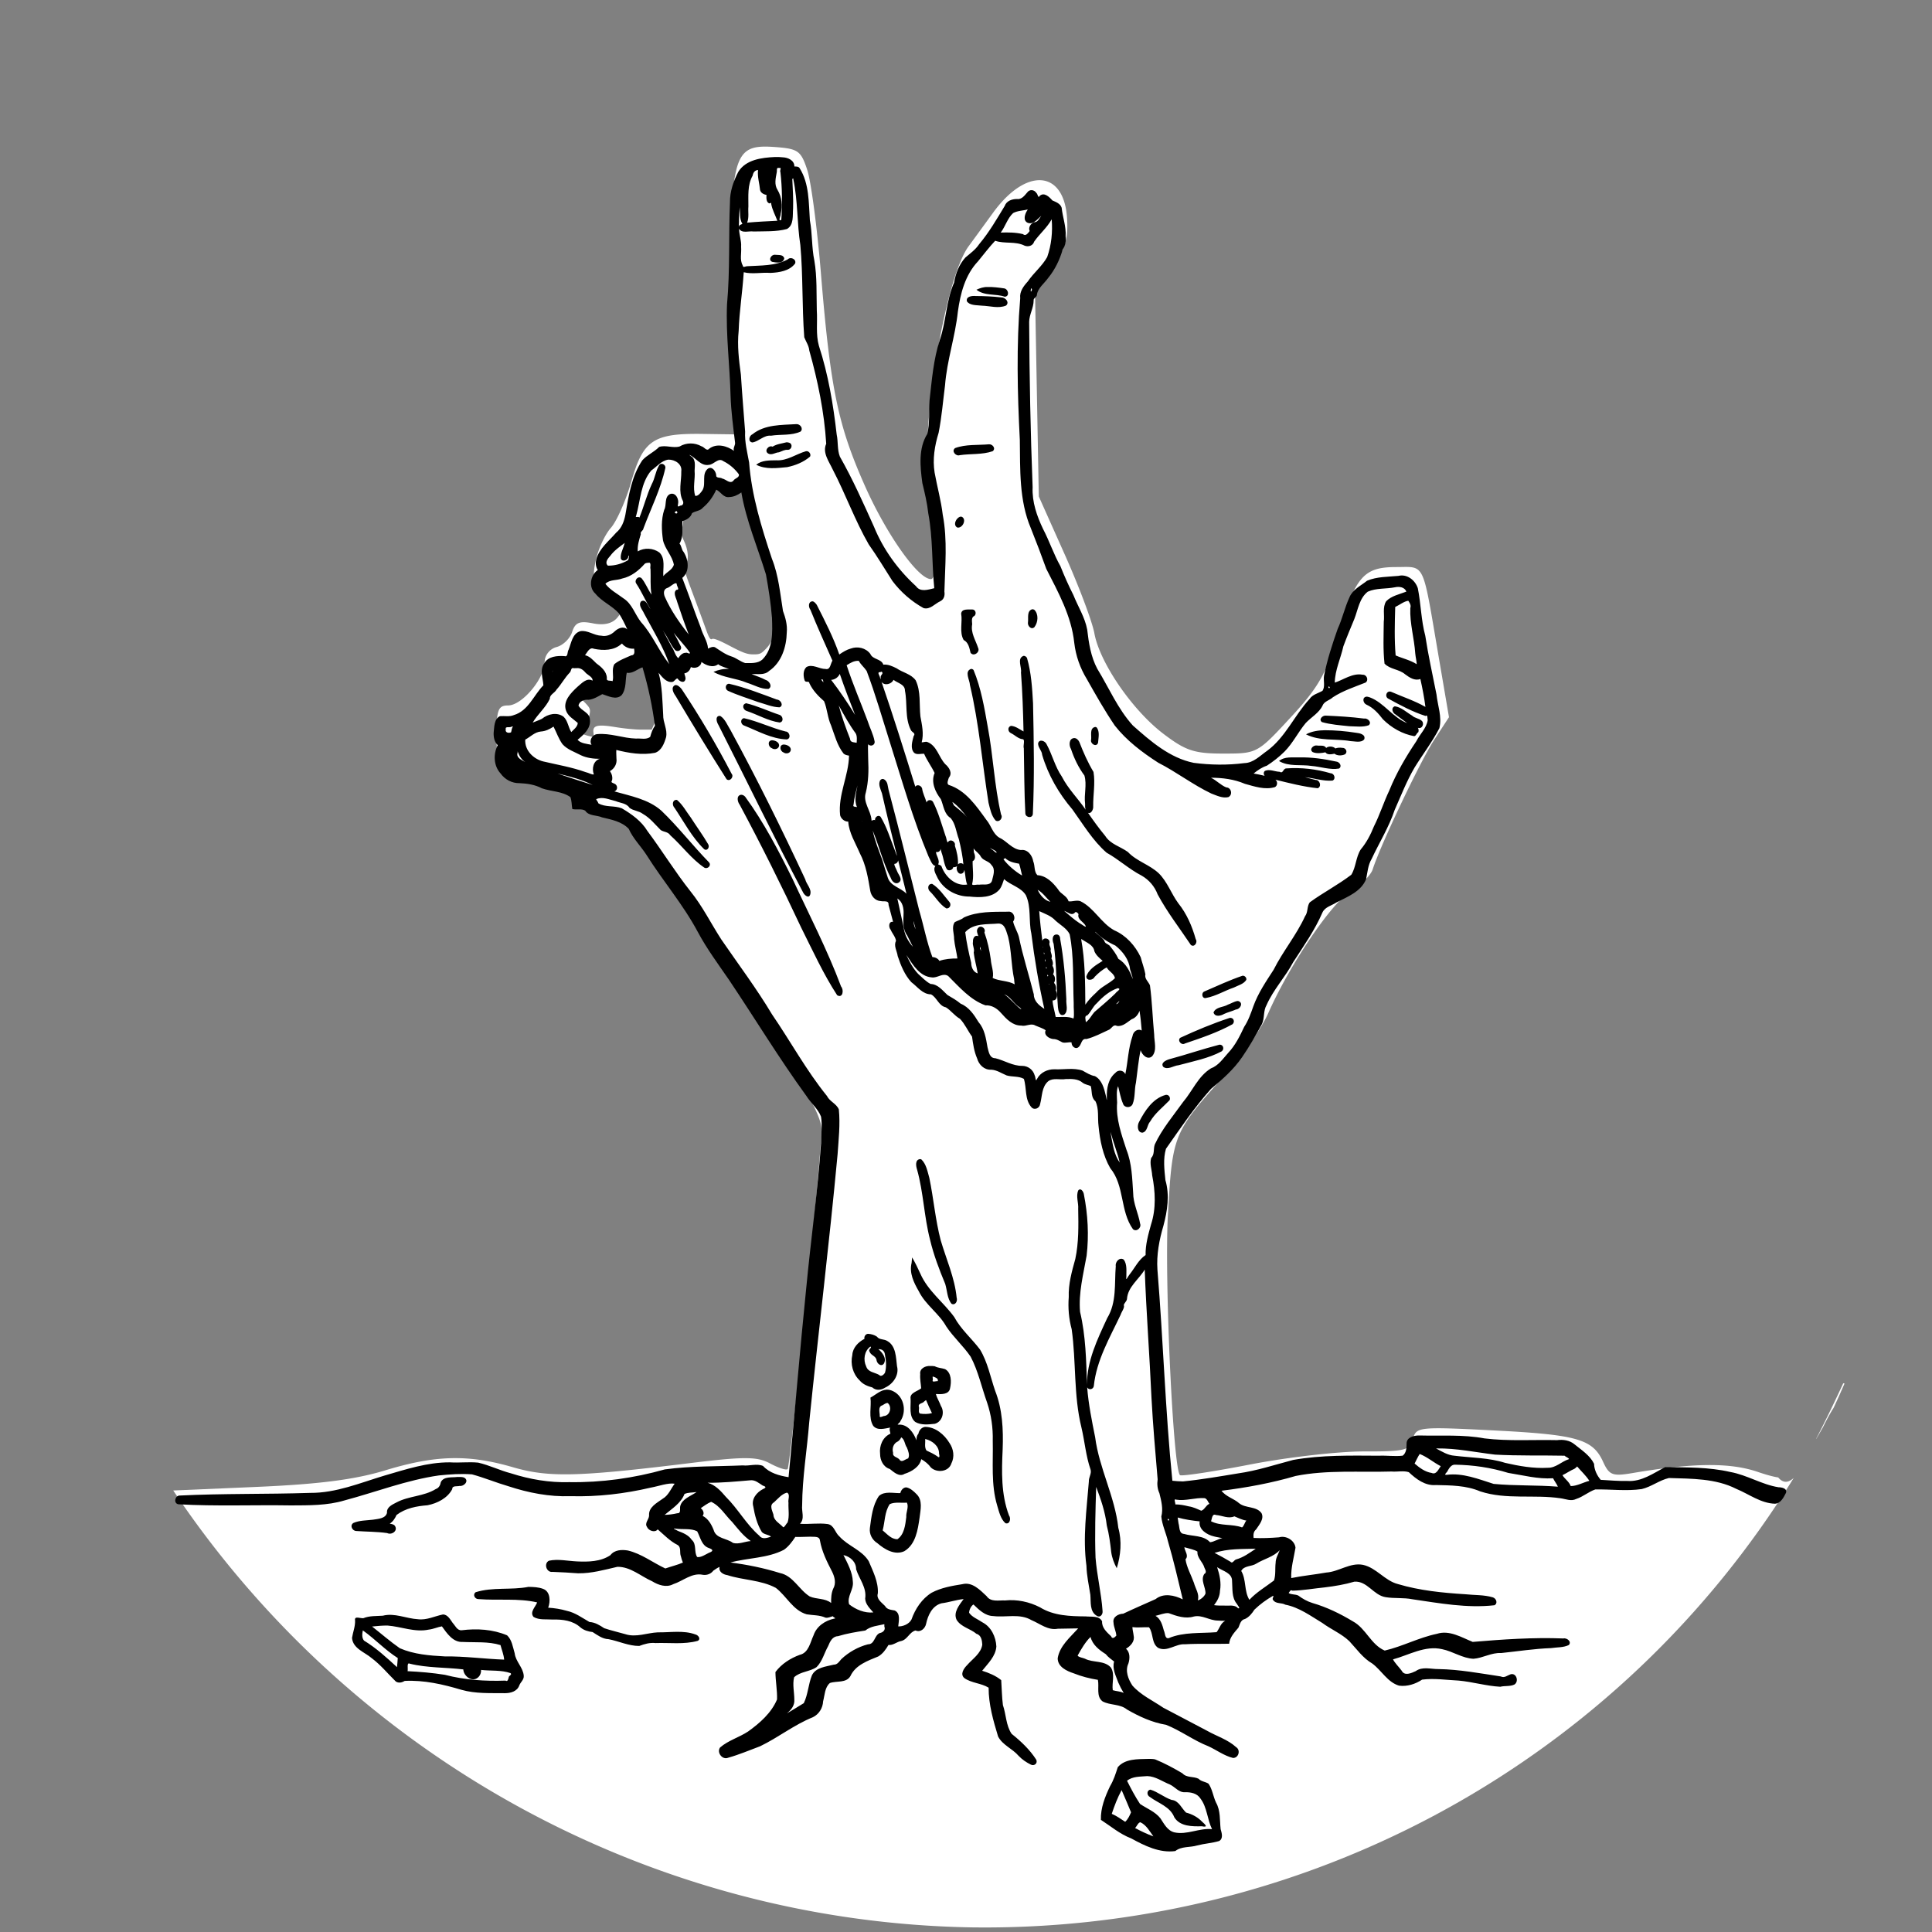 <?xml version="1.0" encoding="UTF-8" standalone="no"?>
<!-- Created with Inkscape (http://www.inkscape.org/) -->

<svg
   xmlns:dc="http://purl.org/dc/elements/1.1/"
   xmlns:cc="http://creativecommons.org/ns#"
   xmlns:rdf="http://www.w3.org/1999/02/22-rdf-syntax-ns#"
   xmlns:svg="http://www.w3.org/2000/svg"
   xmlns="http://www.w3.org/2000/svg"
   xmlns:sodipodi="http://sodipodi.sourceforge.net/DTD/sodipodi-0.dtd"
   xmlns:inkscape="http://www.inkscape.org/namespaces/inkscape"
   id="svg2"
   version="1.1"
   inkscape:version="0.91 r13725"
   width="2268.857"
   height="2268.857"
   viewBox="0 0 2268.857 2268.857"
   sodipodi:docname="muerta.svg">
  <rect x="0" y="0" width="2268.857" height="2268.857" fill="#808080" stroke="none"/>
  <defs
     id="defs6" />
  <sodipodi:namedview
     pagecolor="#d6d6d6"
     bordercolor="#666666"
     borderopacity="1"
     objecttolerance="10"
     gridtolerance="10"
     guidetolerance="10"
     inkscape:pageopacity="0"
     inkscape:pageshadow="2"
     inkscape:window-width="1920"
     inkscape:window-height="1017"
     id="namedview4"
     showgrid="false"
     inkscape:zoom="0.40255864"
     inkscape:cx="1538.2653"
     inkscape:cy="1334.1764"
     inkscape:window-x="-8"
     inkscape:window-y="-8"
     inkscape:window-maximized="1"
     inkscape:current-layer="svg2"
     fit-margin-top="0"
     fit-margin-left="0"
     fit-margin-right="0"
     fit-margin-bottom="0" />
  <path
     style="color:#000000;clip-rule:nonzero;display:inline;overflow:visible;visibility:visible;opacity:1;isolation:auto;mix-blend-mode:normal;color-interpolation:sRGB;color-interpolation-filters:linearRGB;solid-color:#000000;solid-opacity:1;fill:#ffffff;fill-opacity:1;fill-rule:nonzero;stroke:none;stroke-width:1.07px;stroke-linecap:butt;stroke-linejoin:miter;stroke-miterlimit:4;stroke-dasharray:none;stroke-dashoffset:0;stroke-opacity:1;color-rendering:auto;image-rendering:auto;shape-rendering:auto;text-rendering:auto;enable-background:accumulate"
     d="m 897.794,172.18 c -36.715,0.297 -39.569,22.627 -39.961,166.059 -0.201,73.354 1.824,142.047 4.496,152.65 l 4.857,19.279 -42.193,-0.594 c -57.621,-0.811 -69.707,7.262 -83.568,55.828 -6.351,22.253 -17.203,46.821 -24.115,54.594 -6.913,7.773 -14.893,25.089 -17.732,38.482 -4.52,21.322 -2.697,26.318 14.641,40.143 16.567,13.21 18.34,17.551 10.85,26.576 -5.923,7.137 -15.677,9.442 -28.824,6.812 -15.668,-3.134 -20.816,-0.989 -24.348,10.137 -2.463,7.761 -10.733,15.745 -18.377,17.744 -7.853,2.054 -13.898,9.654 -13.898,17.475 0,19.41 -26.602,51.076 -42.908,51.076 -11.619,0 -13.619,5.152 -13.619,35.082 0,39.045 5.258,44.327 52.645,52.898 15.352,2.777 31.251,9.492 35.33,14.924 4.079,5.432 20.135,14.2 35.68,19.482 31.454,10.689 35.062,15.389 176.772,230.32 59.002,89.489 81.161,129.005 81.227,144.851 0.121,29.212 -36.415,395.488 -39.824,399.242 -1.476,1.625 -10.792,-1.385 -20.703,-6.689 -15.124,-8.094 -30.169,-8.154 -93.613,-0.371 -132.632,16.27 -166.345,17.056 -208.314,4.855 -52.419,-15.238 -90.832,-14.291 -149.94,3.699 -35.693,10.863 -77.744,16.267 -151.232,19.432 l -97.688,4.207 a 1142.752,1124.965 45 0 0 937.807,513.059 1142.752,1124.965 45 0 0 965.209,-527.781 c -6.179,5.658 -12.266,6.532 -18.162,-0.576 -6.239,-0.977 -14.077,-3.138 -24.156,-6.572 -32.604,-11.109 -75.585,-10.693 -147.141,1.428 -23.293,3.946 -27.227,2.435 -34.344,-13.184 -12.189,-26.751 -30.33,-31.95 -128.877,-36.941 -87.742,-4.445 -90.726,-4.126 -94.449,10.113 -3.475,13.287 -9.038,14.692 -57.781,14.588 -29.665,-0.063 -89.707,6.829 -133.426,15.315 -43.718,8.486 -80.804,14.102 -82.414,12.48 -8.119,-8.178 -18.405,-231.161 -14.127,-306.268 5.39,-94.629 6.006,-96.107 69.055,-165.807 18.956,-20.955 40.927,-52.709 48.824,-70.562 25.145,-56.845 74.184,-129.328 96.803,-143.084 12.036,-7.319 23.636,-18.854 25.779,-25.633 8.813,-27.877 55.975,-127.223 72.18,-152.047 l 17.408,-26.664 -12.332,-72.258 c -19.146,-112.198 -15.272,-104.057 -49.5,-104.057 -38.556,0 -47.844,10.776 -68.586,79.584 -13.815,45.827 -22.97,61.816 -55.642,97.158 -38.889,42.067 -39.331,42.303 -78.943,42.303 -34.14,0 -44.206,-3.325 -70.414,-23.258 -36.442,-27.716 -74.739,-83.484 -81.014,-117.973 -2.483,-13.651 -18.186,-55.397 -34.893,-92.77 l -30.375,-67.951 -2.211,-119.773 -2.211,-119.775 19.875,-28.807 c 15.761,-22.844 19.416,-35.141 17.664,-59.418 -4.027,-55.805 -48.218,-58.578 -86.797,-5.445 -9.57,13.18 -22.532,30.954 -28.807,39.498 -29.185,39.743 -58.674,227.825 -46.254,295.012 9.091,49.179 10.089,95.748 2.051,95.748 -15.075,0 -52.108,-52.316 -77.529,-109.523 -31.777,-71.512 -40.471,-113.641 -51.756,-250.793 -4.315,-52.438 -11.484,-106.492 -15.932,-120.121 -7.346,-22.509 -10.803,-24.978 -37.703,-26.934 -4.558,-0.331 -8.717,-0.537 -12.516,-0.506 z m -53.381,389.793 c 1.324,0.076 2.797,0.97 4.234,2.701 4.502,5.424 10.213,6.265 18.283,2.695 l 7.531,-3.33 2.146,11.707 c 1.181,6.439 7.681,28.4 14.443,48.803 13.761,41.517 19.27,69.317 19.27,97.23 0,22.149 -2.428,31.299 -10.584,39.873 -5.874,6.175 -7.406,6.862 -15.197,6.828 -7.061,-0.031 -12.097,-1.85 -27.213,-9.832 -12.879,-6.801 -19.328,-9.314 -21.096,-8.225 -2.015,1.241 -3.546,-1.227 -7.338,-11.809 -2.636,-7.357 -9.757,-26.695 -15.824,-42.975 -10.34,-27.747 -10.848,-29.802 -8.117,-32.82 4.245,-4.691 3.607,-16.016 -1.537,-27.252 -3.611,-7.888 -4.112,-10.615 -2.65,-14.459 0.991,-2.606 1.801,-8.679 1.801,-13.494 0,-7.612 0.575,-9.016 4.393,-10.756 2.415,-1.101 5.612,-3.865 7.105,-6.145 1.493,-2.279 4.179,-4.145 5.967,-4.145 3.755,0 18.613,-15.202 20.418,-20.891 0.81,-2.552 2.263,-3.805 3.965,-3.707 z m -90.23,210.17 c 3.508,0.033 5.027,4.913 8.41,18.898 2.526,10.444 5.816,25.798 7.312,34.119 2.626,14.604 2.595,15.417 -0.939,23.406 l -3.662,8.277 -12.361,0 c -6.8,0 -20.286,-1.316 -29.969,-2.924 -21.443,-3.561 -27.277,-2.101 -26.014,6.508 0.424,2.887 0.312,5.156 -0.248,5.043 -0.56,-0.113 -2.61,-0.555 -4.553,-0.982 -5.627,-1.238 -13.248,-4.446 -13.248,-5.576 0,-0.57 2.81,-3.914 6.244,-7.432 3.982,-4.078 6.633,-8.787 7.316,-13 0.977,-6.022 0.409,-7.281 -6.43,-14.25 l -7.502,-7.645 3.719,-3.719 c 2.045,-2.045 5.935,-3.719 8.645,-3.719 2.709,0 7.867,-1.499 11.463,-3.332 5.944,-3.03 7.199,-3.106 13.816,-0.826 4.003,1.379 8.851,2.008 10.777,1.396 4.611,-1.464 8.479,-11.055 8.479,-21.029 0,-7.106 0.447,-8.013 3.975,-8.068 2.186,-0.034 5.962,-1.199 8.391,-2.588 2.778,-1.588 4.784,-2.574 6.379,-2.559 z m 1477.873,66.09 c 1.075,3.864 2.127,7.736 3.164,11.615 a 1142.752,1124.965 45 0 0 -3.164,-11.615 z M 2256.325,944.198 a 1142.752,1124.965 45 0 1 3.555,20.607 c -0.466,-2.805 -0.918,-5.561 -1.418,-8.492 -0.689,-4.046 -1.407,-8.083 -2.137,-12.115 z m -91.697,680.234 c -11.102,24.024 -22.263,46.916 -31.969,65.465 0.147,-0.142 0.29,-0.275 0.438,-0.42 a 1142.752,1124.965 45 0 0 7.525,-13.035 c 4.271,-8.558 8.5,-16.597 12.654,-23.061 a 1142.752,1124.965 45 0 0 12.865,-28.643 c -0.46,-0.129 -0.984,-0.221 -1.514,-0.307 z"
     id="path4189-4"
     inkscape:connector-curvature="0" />
  <path
     style="fill:#000000"
     d="m 910.025,184.398 c -15.398,0.703 -34.165,2.976 -43.018,17.438 -5.662,10.962 -9.899,23.081 -9.758,35.529 -1.695,40.015 0.187,80.115 -3.463,120.026 -1.483,35.942 3.301,71.667 4.167,107.537 0.597,18.245 3.082,36.338 5.225,54.427 0.728,3.623 -2.746,6.614 -1.174,10.125 -8.254,-5.834 -20.152,-9.254 -29.016,-2.674 -3.124,3.743 -5.837,-1.917 -9.166,-2.699 -7.926,-4.474 -17.899,-4.484 -25.707,0.221 -7.874,2.24 -16.345,-1.972 -24.029,0.521 -5.95,6.105 -14.307,9.525 -19.818,15.774 -12.66,18.858 -16.151,42.023 -19.832,63.804 -1.552,8 -4.382,15.817 -10.861,21.127 -8.349,9.647 -19.483,18.259 -23.295,30.92 -1.026,4.29 -0.849,9.167 1.738,12.895 -8.783,6.072 -11.215,20.462 -2.771,27.83 7.652,9.423 19.602,14.102 27.535,23.072 3.861,5.955 7.008,12.557 9.893,18.879 -4.572,-4.181 -10.863,-1.429 -14.746,2.262 -4.297,4.154 -9.974,6.377 -15.916,5.094 -8.511,-0.184 -15.968,-6.774 -24.518,-5.258 -9.447,2.758 -10.58,14.069 -13.766,21.776 -1.761,2.505 -0.357,8.894 -4.927,7.486 -8.406,-0.541 -18.979,0.138 -23.551,8.42 -5.798,7.639 -1.542,17.531 -1.117,25.859 -11.477,11.731 -17.661,29.921 -34.703,34.973 -5.233,2.232 -10.987,0.811 -16.277,1.273 -7.055,3.334 -6.592,12.694 -7.415,19.286 -0.233,5.244 0.795,11.035 4.813,14.755 -5.474,10.392 -4.893,24.326 3.271,33.203 5.13,7.213 13.501,11.649 22.395,11.439 8.983,0.383 18.038,1.731 26.062,6 11.077,3.95 23.826,3.358 33.543,10.371 1.743,4.456 1.386,9.338 2.287,13.975 4.896,1.313 10.953,-0.798 15.123,1.939 4.335,6.596 13.405,4.987 19.848,7.899 10.955,2.591 23.348,4.927 31.33,13.523 4.936,11.287 14.255,20.344 20.899,30.702 19.288,30.593 43.078,58.313 60.118,90.242 10.626,19.896 24.09,37.977 36.814,56.523 30.371,45.24 58.606,91.909 90.669,136.023 5.3,8.433 13.634,15.037 17.258,24.391 1.751,10.426 -0.029,21.038 0.016,31.557 -3.96,56.545 -11.961,112.865 -17.339,169.352 -7.588,74.114 -13.558,148.387 -20.796,222.527 -10.823,-1.737 -22.342,-4.799 -30.002,-13.203 -7.558,-3.161 -15.912,0.291 -23.786,-0.63 -30.479,1.327 -61.3,0.574 -91.568,4.718 -36.537,10.269 -74.143,15.519 -112.144,14.951 -23.285,0.694 -46.342,-3.27 -68.47,-10.351 -13.122,-3.406 -25.344,-9.574 -38.544,-12.563 -11.062,-1.105 -22.095,0.416 -33.119,-0.334 -26.576,-0.175 -52.01,8.325 -77.233,15.629 -28.425,8.561 -56.626,20.45 -86.793,20.227 -51.19,1.694 -102.591,0.587 -153.803,3.137 -5.321,0.478 -6.959,9.297 -1.018,10.26 43.97,2.478 88.042,0.6 132.055,1.316 21.084,-0.121 42.51,0.267 62.916,-5.861 36.989,-9.836 73.025,-23.953 110.953,-29.357 12.797,-1.284 25.815,-2.257 38.787,-1.25 14.423,3.891 28.337,9.743 42.719,13.933 23.513,7.738 48.115,12.564 72.96,11.678 31.744,0.912 63.439,-2.825 94.331,-10.047 8.984,-1.611 20.257,-5.869 28.009,-4.58 -4.519,6.032 -7.172,13.624 -14.004,17.621 -6.779,4.907 -16.916,9.953 -16.02,19.717 -0.104,4.799 -5.769,8.869 -2.338,13.609 2.092,4.688 9.769,6.762 12.395,2.615 7.506,6.49 14.405,13.841 23.396,18.369 4.671,2.852 1.995,9.006 3.908,13.387 0.583,2.492 1.359,4.94 2.332,7.307 -6.682,2.862 -13.792,4.508 -20.639,6.908 -14.693,-6.871 -28.123,-17.417 -44.077,-21.12 -7.166,-1.168 -15.628,-0.832 -20.419,5.491 -11.336,7.708 -26.001,7.97 -39.228,7.342 -10.872,-0.48 -22.207,-3.151 -32.991,-0.813 -6.409,3.318 -2.828,14.216 4.412,13.098 9.999,0.422 19.986,0.883 29.83,1.674 15.76,0.23 31.062,-4.126 46.227,-7.631 15.39,-0.135 27.243,10.992 40.659,16.939 7.352,4.501 16.73,7.83 24.941,3.429 11.492,-3.725 21.888,-13.686 34.68,-10.979 4.692,0.736 9.52,-1.017 12.342,-4.852 2.243,-1.533 5.255,-3.696 7.396,-4.404 -1.546,5.595 4.266,8.998 9.008,9.621 18.68,6.083 39.479,5.604 56.968,14.985 12.598,9.615 20.167,26.49 36.274,31.065 7.375,1.245 15.087,0.731 22.012,3.894 3.02,0.704 6.374,-1.173 8.717,-1.656 0.411,1.355 4.643,2.549 1.693,2.787 -10.609,2.249 -20.767,8.87 -24.34,19.543 -3.915,8.305 -5.74,20.609 -16.186,22.994 -11.076,4.052 -21.504,10.668 -28.604,20.23 0.09,10.78 2.255,21.584 1.877,32.203 -6.64,15.85 -20.208,27.712 -33.861,37.527 -10.557,7.021 -23.47,10.517 -33.051,18.885 -4.198,5.904 2.738,14.933 9.553,11.998 12.814,-3.586 25.083,-8.84 37.516,-13.469 21.282,-10.228 39.956,-25.28 61.955,-34.109 7.159,-3.477 11.642,-10.814 11.997,-18.67 1.953,-7.202 1.893,-16.337 7.955,-21.478 7.826,-2.793 19.218,0.384 24.141,-8.211 5.975,-12.963 20.426,-17.955 32.644,-22.98 5.337,-3.083 8.985,-8.286 12.021,-13.506 5.539,0.64 9.69,-3.756 14.945,-4.631 7.382,-1.711 9.731,-10.621 16.869,-12.396 5.631,2.735 11.216,-2.247 12.355,-7.713 2.147,-10.149 7.152,-21.244 18.1,-24.193 8.774,-1.084 17.175,-4.088 25.986,-4.967 -4.926,6.778 -12.508,15.599 -8.203,24.467 5.272,8.459 16.048,10.2 23.299,16.367 5.539,1.462 6.564,7.76 6.812,12.645 -1.445,10.423 -11.431,16.679 -17.85,24.123 -3.792,3.808 -8.57,10.628 -3.207,15.188 8.498,6 19.667,5.813 28.514,11.277 -0.084,19.617 5.492,38.742 11.115,57.332 5.259,10.149 16.882,14.241 24.093,22.713 4.102,4.308 9.05,7.683 14.443,10.336 3.948,1.927 8.18,-1.534 6.324,-5.721 -7.526,-11.858 -18.053,-21.716 -28.996,-30.492 -6.725,-9.985 -6.361,-22.652 -10.207,-33.723 -1.218,-9.526 -1.312,-19.531 -1.994,-29.312 -6.526,-5.298 -14.43,-8.517 -22.381,-11.012 6.741,-8.495 15.932,-17.074 16.676,-28.533 -0.538,-11.258 -6.018,-23.019 -16.382,-28.332 -5.172,-3.606 -12.155,-6.055 -15.653,-11.295 0.168,-3.629 2.48,-8.144 5.156,-9.664 6.52,6.262 13.545,13.364 23.252,13.598 14.97,1.835 31.16,-3.365 44.926,4.816 9.961,4.152 19.321,12.262 30.841,10.06 7.978,-0.139 15.955,-0.278 23.933,-0.417 -9.312,10.435 -21.676,20.463 -24.041,35.059 -0.049,10.152 10.605,15.03 18.819,17.726 9.084,3.675 18.871,6.141 28.375,7.657 1.782,8.238 -2.328,19.311 5.486,25.293 9.102,4.834 20.405,2.778 28.752,9.559 14.268,8.244 29.527,15.277 45.875,17.964 17.315,6.877 32.406,18.443 49.71,25.194 9.628,4.418 18.488,11.21 28.863,13.707 6.555,0.208 9.243,-9.218 3.637,-12.697 -9.802,-8.957 -22.98,-12.877 -34.358,-19.365 -17.018,-9.08 -34.231,-17.9 -51.219,-26.955 -12.193,-8.367 -26.344,-14.735 -36.211,-26 -4.876,-7.452 -8.79,-17.249 -4.689,-25.895 1.827,-5.748 2.078,-13.092 -2.824,-17.359 5.305,-3.149 10.466,-8.47 9.002,-15.207 -0.297,-3.34 -1.484,-7.233 -1.463,-10.201 6.51,0.952 13.051,-0.082 19.484,0.227 5.343,6.988 2.703,18.943 10.816,24.232 10.634,5.094 20.646,-5.123 31.377,-4.263 17.233,-1.009 34.608,-0.174 51.922,-0.639 0.713,-7.703 6.27,-13.348 10.939,-18.93 1.735,-4.081 2.62,-9.154 7.744,-10.158 4.847,-2.274 8.287,-6.704 10.973,-10.896 6.527,-6.354 14.007,-11.75 21.861,-16.285 1.687,0.6 -1.713,3.265 0.15,4.965 3.104,4.746 9.869,2.876 14.289,5.438 16.125,3.087 29.7,13.167 43.521,21.509 10.232,7.552 22.381,12.513 31.631,21.321 8.575,9.174 15.905,19.859 26.977,26.301 10.887,8.007 17.888,21.992 31.447,25.974 9.555,1.25 19.187,-1.843 27.076,-7.076 14.24,-1.839 28.631,0.466 42.889,1.111 16.392,1.488 32.455,6.371 48.898,7.246 5.471,-1.369 11.68,-0.107 16.725,-2.666 5.426,-3.599 2.2,-14.084 -4.766,-11.9 -3.769,1.328 -7.129,4.575 -11.338,2.472 -24.211,-3.634 -48.564,-8.233 -73.082,-8.655 -8.995,0.121 -18.96,-3.296 -26.849,2.403 -5.059,2.316 -13.124,6.074 -16.449,-0.477 -3.181,-4.301 -8.145,-9.116 -10.202,-13.329 18.805,-5.099 37.559,-16.603 57.647,-11.967 12.648,2.55 23.865,10.742 36.898,11.266 11.127,-0.85 21.074,-7.412 32.48,-6.733 19.509,-2.013 38.86,-5.088 58.469,-5.795 6.941,-1.041 14.827,-0.532 21.034,-3.652 3.644,-4.202 -2.622,-8.7 -6.736,-7.678 -35.449,-1.369 -70.904,1.085 -106.211,4.053 -13.108,-5.281 -27.379,-14.287 -42.119,-9.464 -21.058,4.348 -40.402,14.835 -61.205,19.64 -16.219,-6.902 -22.002,-26.052 -37.363,-34.295 -14.94,-9.036 -30.74,-16.713 -47.553,-21.576 -6.142,-1.891 -11.538,-5.003 -16.627,-8.766 -3.45,-1.709 -8.803,-0.876 -11.283,-3.029 1.618,-1.655 1.778,-4.094 4.551,-2.682 12.658,-0.277 25.247,-2.615 37.863,-3.852 11.765,-1.423 23.537,-3.385 34.863,-6.734 15.18,-0.95 22.366,15.993 36.57,18.223 10.429,1.739 21.082,0.36 31.511,2.467 31.817,4.638 64.098,10.67 96.342,7.025 4.367,-2.383 2.021,-8.126 -1.986,-9.299 -10.447,-3.087 -21.726,-2.451 -32.517,-3.644 -26.504,-1.649 -53.315,-4.302 -78.809,-11.915 -15.441,-3.878 -25.196,-19.06 -40.974,-22.565 -15.099,-3.035 -28.393,8.033 -43.163,9.016 -13.699,2.424 -27.58,3.719 -41.217,6.504 -0.485,-12.118 3.072,-23.876 5.021,-35.662 -0.926,-8.693 -11.173,-14.68 -19.334,-12.203 -9.902,0.765 -20.233,1.225 -29.875,0.729 -0.404,-3.769 -0.239,-7.456 2.934,-10.02 3.565,-5.418 9.755,-12.279 6.389,-19.055 -6.077,-8.489 -18.49,-5.484 -26.225,-11.623 -6.38,-5.679 -15.515,-7.653 -20.756,-14.725 29.412,-3.688 58.657,-9.033 87.113,-17.376 37.057,-7.359 74.987,-4.075 112.514,-5.214 6.647,0.581 14.191,-1.269 20.297,0.777 8.653,8.118 19.212,16.193 31.811,15.104 17.601,0.404 35.593,0.384 52.008,7.439 30.564,10.033 63.166,3.461 94.389,8.105 6.076,0.794 12.377,3.894 18.441,0.785 8.011,-2.567 14.437,-8.433 22.303,-11.129 18.101,-0.394 36.541,2.153 54.608,-0.463 11.28,-2.651 20.762,-10.441 31.943,-12.977 26.625,0.838 54.854,0.401 79.147,12.764 14.795,6.092 28.778,16.982 45.42,17.413 6.892,-0.532 10.172,-7.508 12.92,-12.855 1.567,-5.245 -5.093,-6.441 -8.829,-6.478 -19.45,-3.061 -37.014,-14.432 -56.649,-17.938 -25.082,-5.799 -50.973,-5.331 -76.516,-5.664 -14.075,7.294 -27.701,17.411 -44.5,16.213 -10.392,0.215 -20.726,-0.719 -31.127,-1.315 -4.532,-5.347 -7.595,-11.95 -7.818,-18.906 -4.872,-9.89 -14.694,-16.052 -22.975,-22.832 -5.722,-4.78 -13.264,-5.766 -20.416,-4.883 -28.392,-0.654 -57.009,1.416 -85.182,-2.031 -25.297,-4.763 -51.324,-2.777 -76.698,-3.446 -6.176,-0.086 -15.021,2.018 -14.871,9.703 0.052,4.933 -0.375,10.987 -4.625,14.02 -9.176,1.111 -18.652,-0.385 -27.939,0.043 -33.519,-0.187 -67.393,-0.922 -100.514,4.934 -21.718,5.7 -42.67,12.711 -64.938,15.844 -21.454,3.515 -42.896,7.271 -64.532,9.404 -4.241,0.016 -8.262,-0.382 -12.514,-0.789 -8.322,-82.365 -10.754,-165.287 -17.533,-247.834 -1.206,-17.483 2.121,-34.979 7.084,-51.784 4.609,-17.332 7.433,-35.877 2.288,-53.405 -1.242,-12.213 -2.841,-24.937 0.631,-36.788 16.888,-24.044 33.34,-48.555 52.989,-70.437 13.346,-11.111 26.504,-22.709 36.403,-37.131 8.621,-12.441 16.035,-25.713 23.332,-38.926 3.327,-7.113 1.398,-15.338 5.413,-22.276 7.989,-18.221 21.98,-32.894 31.288,-50.401 12.246,-18.952 25.385,-37.506 34.35,-58.329 3.054,-6.675 10.992,-8.111 16.628,-11.918 12.946,-6.599 29.041,-12.807 34.699,-27.435 1.643,-8.025 2.141,-16.247 6.427,-23.543 9,-19.255 20.393,-37.418 27.126,-57.691 7.395,-16.664 14.111,-33.988 23.4,-49.799 9.523,-15.403 20.73,-29.988 29.047,-46.1 3.288,-13.219 -2.022,-26.521 -3.395,-39.64 -4.544,-22.989 -9.672,-45.91 -13.182,-68.972 -4.894,-18.102 -5.043,-37.346 -8.743,-55.74 -3.006,-9.324 -12.608,-17.024 -22.737,-14.479 -12.258,1.18 -25.378,0.808 -36.845,5.694 -7.418,5.928 -16.866,10.192 -20.689,19.475 -5.575,12.025 -8.327,25.133 -13.878,37.191 -6.339,17.976 -12.268,36.263 -16.02,54.948 -0.889,5.759 1.579,12.694 -1.766,17.654 -5.222,3.019 -11.657,4.272 -15.26,9.658 -17.727,19.267 -28.321,45.01 -49.691,60.735 -8.405,5.818 -16,14.256 -26.785,14.507 -19.622,2.526 -39.801,2.282 -59.525,-0.316 -28.073,-5.702 -50.567,-25.335 -71.474,-43.859 -17.715,-19.59 -28.037,-44.208 -41.714,-66.538 -7.593,-14.165 -10.058,-30.391 -11.884,-46.105 -2.69,-14.464 -10.806,-26.984 -16.182,-40.484 -5.633,-11.126 -10.702,-22.48 -15.286,-34.036 -7.926,-13.997 -12.886,-29.39 -20.364,-43.631 -7.277,-15.233 -13.047,-31.787 -12.246,-48.981 -2.538,-64.695 -3.739,-129.475 -4.073,-194.23 0.153,-8.733 5.27,-16.393 5.269,-25.205 -0.388,-3.011 4.059,-3.632 3.875,-7.043 1.398,-7.8 8.803,-13.051 13.207,-19.354 8.029,-9.805 13.574,-21.37 17.079,-33.515 3.25,-4.452 4.033,-10.057 3.388,-15.497 0.747,-11.352 -3.489,-22.253 -4.641,-33.391 -1.548,-4.959 -6.764,-6.741 -10.934,-8.605 -3.494,-4.036 -9.699,-10.232 -15.012,-5.182 -1.666,3.407 -2.139,-2.63 -3.818,-3.645 -2.468,-3.929 -7.925,-4.493 -10.676,-0.557 -3.243,3.793 -6.568,8.517 -12.252,7.742 -5.81,0.005 -12.107,2.241 -14.211,8.165 -9.323,15.393 -18.34,31.031 -29.977,44.84 -4.223,6.378 -10.468,10.834 -16.145,15.65 -7.455,8.167 -11.543,18.842 -13.334,29.572 -9.545,21.506 -9.162,45.568 -16.871,67.572 -7.388,22.898 -9.243,46.933 -11.932,70.66 -0.897,13.203 0.381,26.534 -2.613,39.348 -10.725,17.157 -8.404,38.622 -5.846,57.705 2.892,11.84 5.651,23.588 6.981,35.637 5.463,28.991 4.087,58.567 7.031,87.885 -7.079,1.665 -16.398,4.988 -21.459,-2.367 -21.224,-19.385 -38.426,-43.112 -49.315,-69.77 -12.549,-27.844 -24.977,-55.806 -40.08,-82.38 -3.211,-8.253 -1.894,-17.4 -3.754,-26.02 -4.013,-35.249 -9.875,-70.429 -20.901,-104.23 -3.78,-13.531 -1.502,-27.581 -2.44,-41.588 -0.503,-19.423 0.408,-39.132 -2.873,-58.32 -3.252,-15.439 -2.27,-31.743 -5.264,-47.371 -1.454,-20.506 -0.564,-42.909 -11.949,-61.08 -1.225,-2.5 -5.084,-2.008 -6.262,-2.131 0.147,-7.195 -7.549,-10.567 -13.709,-10.768 -3.04,-0.37 -6.11,-0.39 -9.168,-0.354 z m 5.102,12.877 c 3.459,-0.922 0.153,3.147 1.371,4.867 2.102,18.518 2.314,37.696 1.021,56.148 -4.441,2.151 -0.448,-4.728 -0.752,-6.998 2.261,-9.536 1.51,-19.791 -3.67,-28.283 -3.984,-6.224 -2.239,-13.419 -1.012,-20.15 0.808,-2.534 -1.029,-6.593 3.041,-5.584 z m -24.932,2.566 c -0.862,7.867 1.678,15.55 2.41,23.295 0.783,3.503 4.638,5.398 7.52,5.693 -0.185,3.297 -0.473,8.981 3.465,10.029 1.332,0.052 2.421,-1.925 2.121,0.795 1.271,6.896 4.762,13.073 7.186,19.584 -11.796,0.609 -24.061,1.165 -35.574,2.26 2.603,-5.89 0.982,-12.76 1.564,-19.047 0.087,-12.239 -1.286,-25.081 4.979,-36.131 0.646,-3.572 2.381,-6.391 6.363,-6.676 l -0.033,0.197 z m 41.492,10.811 c 5.351,25.356 4.202,51.547 8.205,77.114 3.236,35.956 1.855,72.28 4.602,108.308 2.043,5.223 5.409,9.825 5.918,15.59 10.019,35.712 17.593,72.403 19.87,109.47 -4.797,10.494 3.438,21.063 7.68,30.295 14.988,28.788 26.044,59.705 42.259,87.919 9.896,13.91 18.632,28.579 27.81,42.936 9.762,12.981 22.405,24.025 36.593,31.853 7.63,2.119 13.283,-5.21 19.598,-8.068 4.479,-2.198 5.579,-6.788 4.847,-11.412 0.773,-29.994 3.793,-60.395 -1.948,-90.173 -1.971,-16.766 -6.585,-32.992 -9.534,-49.41 -2.592,-15.829 0.074,-31.777 4.698,-46.831 3.632,-18.387 5.13,-37.15 7.521,-55.699 2.242,-29.247 11.962,-57.242 15.071,-86.473 2.918,-21.31 8.52,-43.198 23.726,-59.255 6.59,-8.025 13.136,-16.686 20.071,-24.055 11.259,3.843 23.774,0.244 34.635,5.771 4.396,1.673 9.75,0.067 11.146,-4.744 6.343,-9.162 15.214,-16.401 20.605,-26.271 1.231,14.919 -0.294,30.239 -5.297,44.383 -5.971,10.722 -16.003,18.595 -22.764,28.641 -4.968,5.452 -9.827,11.835 -8.897,19.712 -4.612,55.347 -3.294,111.065 -0.464,166.391 0.494,34.788 -0.953,70.991 12.953,103.703 6.327,15.767 12.382,31.767 18.111,47.656 14.103,27.574 29.547,55.493 32.86,86.878 1.766,15.176 6.859,29.739 14.858,42.752 10.4,18.407 20.835,36.887 32.701,54.382 13.905,17.74 32.243,31.555 51.043,43.664 21.445,10.909 40.561,25.828 62.316,36.192 6.247,2.336 13.221,5.84 19.971,4.25 5.453,-2.449 3.721,-11.333 -2.408,-11.443 -6.627,-2.709 -11.521,-8.328 -17.98,-11.354 13.661,0.053 27.267,1.742 39.889,7.163 11.307,3.111 23.704,7.415 35.361,3.819 3.085,-1.747 3.263,-6.585 0.453,-8.672 16.367,4.042 33.14,8.299 49.728,10.045 4.99,-2.106 2.452,-9.911 -2.57,-9.748 -4.107,-1.08 -8.457,-2.209 -12.447,-3.207 10.741,1.042 21.468,4.846 32.281,3.99 4.418,-1.671 2.285,-8.584 -2.045,-8.598 -16.852,-4.976 -34.767,-7.003 -52.244,-5.721 -3.847,0.27 -3.506,6.486 -7.586,3.984 -5.636,-0.145 -11.881,-3.469 -17.275,-1.152 -1.96,1.311 -1.849,4.205 -0.393,5.85 -4.3,-1.086 -8.669,-1.859 -13.021,-2.693 4.726,-3.84 9.662,-7.264 15.488,-9.154 7.444,-4.829 14.385,-10.257 20.697,-16.49 9.909,-9.97 16.06,-22.894 24.949,-33.586 6.414,-6.87 15.765,-11.938 19.828,-20.529 1.919,-5.081 8.481,-6.271 12.203,-9.832 11.859,-7.707 25.376,-12.051 38.373,-17.238 3.99,-2.902 1.276,-9.547 -3.58,-9.182 -11.702,-2.33 -22.96,6.26 -32.65,9.27 0.295,-14.814 6.943,-28.415 10.113,-42.678 4.002,-10.788 8.399,-21.321 12.809,-31.916 4.362,-11.014 5.918,-24.553 15.846,-32.197 9.992,-4.465 21.278,-3.04 31.882,-5.166 5.03,-1.16 11.346,-0.287 13.444,5.075 -8.009,3.125 -17.583,4.931 -23.762,11.373 -4.5,7.197 -1.663,16.144 -2.785,24.096 -0.149,16.362 -0.952,32.796 0.887,49.098 6.503,6.827 17.034,6.411 24.127,12.49 5.029,3.755 11.425,8.111 17.963,5.541 2.401,10.828 4.62,22.092 5.938,32.814 -12.552,-7.222 -26.527,-11.733 -39.77,-17.541 -5.796,-2.755 -8.896,5.91 -3.234,8.158 13.852,7.57 28.249,15.319 43.16,20.004 2.866,-2.116 1.992,3.29 2.543,4.93 -1.472,9.487 -9.184,16.404 -13.382,24.737 -12.261,18.265 -23.464,37.334 -31.702,57.76 -6.628,13.883 -11.178,28.636 -18.147,42.366 -3.84,9.688 -8.729,18.99 -15.435,26.985 -5.803,9.048 -5.535,20.807 -11.081,29.702 -15.52,11.889 -33.093,20.938 -48.802,32.417 -3.478,4.855 -1.816,11.528 -5.546,16.364 -10.097,22.159 -25.99,41.014 -36.866,62.767 -8.934,13.812 -18.312,27.508 -23.889,43.113 -2.939,8.329 -5.809,16.568 -10.7,23.977 -5.132,10.93 -10.467,21.824 -18.879,30.674 -6.115,6.807 -11.322,14.804 -20.225,18.112 -15.001,9.27 -21.606,26.489 -32.656,39.492 -11.574,16.167 -24.732,31.645 -33.187,49.75 -1.919,5.284 0.02,11.679 -4.223,15.81 -2.101,6.746 0.741,13.691 1.133,20.507 3.705,18.907 4.741,39.094 -1.288,57.532 -3.273,11.74 -6.723,23.896 -6.435,36.074 -8.394,5.575 -12.744,15.304 -18.932,22.953 -1.488,1.525 -4.696,8.845 -3.691,2.978 -0.104,-6.744 1.146,-14.875 -3.023,-20.537 -4.83,-3.501 -10.265,2.675 -9.387,7.604 -1.71,20.763 1.29,42.401 -10.064,61.081 -11.442,24.719 -24.014,50.46 -23.715,78.349 -0.955,-28.576 -1.462,-57.63 -8.137,-85.633 -1.982,-22.152 3.812,-44.118 7.672,-65.973 2.839,-23.979 1.472,-48.465 -3.211,-72.106 -0.316,-2.931 -3.67,-8.224 -6.617,-4.564 -2.938,6.88 0.521,14.507 -0.055,21.727 0.357,19.533 0.716,39.572 -3.398,58.779 -4.069,14.588 -8.23,29.381 -7.684,44.685 -0.991,12.705 0.115,25.493 3.439,37.769 5.375,38.235 2.124,77.493 11.432,115.302 3.889,16.377 5.192,33.545 10.715,49.399 1.525,4.802 -2.281,9.244 -1.99,14.189 -2.569,32.835 -7.292,65.949 -2.825,98.858 0.304,11.54 2.822,22.799 4.586,34.129 0.806,8.468 -1.07,19.752 7.682,24.756 3.998,2.594 7.231,-1.943 6.654,-5.826 -1.438,-20.958 -6.61,-41.548 -8.227,-62.43 -1.039,-27.603 -0.109,-55.487 0.734,-83.18 5.587,14.798 10.671,29.561 12.469,45.301 2.696,10.245 4.033,20.703 5.195,31.185 0.913,6.695 3.305,13.067 6.518,18.987 4.701,-15.308 6.162,-31.863 1.822,-47.425 -4.014,-36.702 -22.512,-69.971 -27.211,-106.448 -3.884,-19.341 -7.844,-38.848 -9.355,-58.484 2.174,3.729 7.507,2.21 7.832,-1.902 3.138,-30.067 18.719,-56.433 31.399,-83.294 1.091,-3.573 4.982,-8.304 3.849,-11.146 -0.449,-1.938 3.526,-4.669 3.659,-7.58 1.034,-14.277 14.04,-22.909 20.84,-34.451 1.823,50.357 5.716,100.587 7.951,150.918 1.702,31.851 4.519,63.656 7.217,95.412 -0.783,5.581 -0.309,11.247 2.078,16.342 2.226,8.975 4.653,18.375 2.238,27.369 0.945,9.882 5.435,19.092 7.722,28.711 6.681,22.631 11.941,45.643 17.465,68.574 -9.735,-4.93 -22.63,-7.798 -31.907,-0.319 -12.659,5.704 -25.519,11.195 -38.007,17.123 -5.629,0.139 -12.677,3.77 -11.408,10.426 0.165,5.265 3.067,10.363 3.305,15.35 -1.845,2.012 -4.728,4.572 -6.184,0.701 -4.978,-4.711 -11.025,-9.98 -10.537,-17.477 -3.347,-6.935 -13.006,-5.092 -19.238,-5.826 -18.235,-0.144 -37.614,-0.687 -53.65,-10.646 -12.652,-6.5 -26.98,-9.536 -41.156,-8.076 -7.361,-0.366 -16.668,2.171 -21.579,-5.073 -7.642,-7.13 -16.82,-17.041 -28.436,-14.049 -12.293,1.96 -25.038,4.15 -36.108,10.032 -11.488,7.128 -19.257,18.899 -23.682,31.447 -2.828,5.567 -10.445,8.449 -15.557,8.084 0.553,-6.146 2.976,-15.178 -4.08,-18.645 -4.25,-0.873 -9.174,-0.967 -11.463,-5.348 -3.974,-4.094 -10.491,-8.214 -8.402,-14.82 0.76,-13.49 -5.686,-25.758 -10.721,-37.777 -8.1,-13.206 -24.277,-17.72 -34.381,-29.008 -5.271,-4.392 -6.134,-13.385 -13.92,-14.588 -10.742,-1.462 -21.662,0.458 -32.406,-0.301 5.85,-5.921 1.705,-14.5 2.525,-21.65 0.173,-32.545 5.711,-64.872 8.302,-97.354 10.644,-104.983 23.546,-209.757 33.319,-314.833 1.202,-17.519 3.238,-35.309 1.469,-52.788 -2.793,-6.755 -10.739,-9.239 -13.948,-15.788 -24.278,-29.97 -42.722,-64.043 -64.488,-95.771 -18.163,-30.406 -39.493,-58.725 -59.453,-87.828 -12.248,-18.875 -22.134,-39.166 -36.37,-56.757 -18.052,-22.783 -33.214,-47.612 -50.584,-70.893 -7.052,-11.617 -18.497,-19.768 -29.963,-26.521 -8.851,-3.543 -19.404,-0.971 -27.652,-5.938 -0.173,-1.647 -2.741,-4.209 -2.449,-4.846 7.526,-3.421 15.482,0.636 22.977,2.336 5.502,2.335 12.675,2.386 16.066,7.842 4.571,3.539 11.037,3.462 15.699,7.109 8.4,4.687 14.33,12.432 21.041,19.025 3.691,2.436 8.508,1.859 11.137,6.054 13.79,12.252 24.803,27.887 40.212,38.172 3.907,1.898 8.489,-2.898 5.262,-6.402 -19.213,-19.668 -36.039,-41.627 -55.924,-60.617 -15.362,-13.588 -36.486,-17.261 -55.247,-22.652 4.471,-1.252 4.201,-7.507 0.086,-9.086 -2.023,-0.987 -4.599,-1.247 -2.723,-3.84 0.892,-3.754 -0.285,-7.762 -2.48,-10.852 5.351,-2.943 8.54,-8.722 7.654,-14.836 -0.031,-3.347 -0.377,-6.694 -0.166,-10.041 14.769,3.697 30.392,6.323 45.51,3.354 7.664,-2.556 10.891,-11.261 12.945,-18.379 1.881,-8.964 -3.682,-17.251 -3.422,-26.232 -1.002,-16.535 -0.984,-33.3 -5.408,-49.402 3.955,4.731 9.048,11.718 15.994,10.811 2.644,-0.246 4.045,-4.253 6.33,-4.072 1.712,3.263 7.661,6.301 9.115,1.295 0.893,-2.479 -0.997,-5.364 -1.146,-7.307 3.792,-0.499 6.763,-3.771 7.607,-7.393 4.922,2.242 11.848,-0.13 12.461,-6.025 5.402,4.112 13.63,7.327 19.611,2.709 3.78,2.915 8.484,3.682 12.756,5.586 -6.269,-0.539 -12.494,0.955 -18.244,3.377 12.104,7.028 26.428,7.317 39.155,12.737 8.297,2.492 16.716,7.676 25.39,7.278 5.263,-2.683 0.954,-9.537 -3.318,-10.578 -5.078,-2.78 -11.9,-4.928 -16.406,-6.762 6.93,-0.555 14.826,1.571 20.535,-3.799 14.677,-9.996 20.332,-28.311 20.719,-45.311 0.81,-8.666 -1.528,-17.148 -4.472,-25.133 -3.369,-20.617 -5.121,-41.715 -12.974,-61.301 -12.243,-36.782 -23.858,-74.262 -26.792,-113.049 -2.178,-12.146 -5.334,-23.905 -4.684,-36.295 -1.704,-22.317 -3.579,-44.58 -4.979,-66.914 -2.306,-17.029 -4.431,-34.019 -2.616,-51.192 0.769,-23.048 4.53,-46.08 5.965,-68.993 10.256,2.528 20.905,-0.023 31.334,0.77 10.293,-0.427 22.482,-2.293 28.994,-11.037 1.819,-5.049 -5.336,-8.434 -8.76,-4.773 -14.706,7.839 -31.632,6.956 -47.965,7.975 -2.105,0.2 -4.442,2.145 -4.82,-1.033 -3.732,-6.551 -1.226,-14.419 -1.862,-21.684 0.55,-7.267 -2.402,-14.344 -2.394,-21.336 3.284,5.843 11.664,2.398 16.894,3.257 13.085,-0.355 26.585,0.478 39.318,-2.934 8.432,-4.695 6.5,-16.14 7.211,-24.178 0.391,-11.487 -0.393,-23.378 -0.93,-34.58 0.869,-0.126 1.178,-1.658 1.252,0.502 z m -62.973,33.139 c 0.646,6.115 -0.361,13.351 2.861,18.617 1.446,1.088 -3.393,0.998 -3.234,2.926 -1.22,2.905 -0.255,-5.52 -0.517,-6.945 0.123,-5.125 0.459,-10.137 0.881,-15.231 l 0.01,0.633 z m 337.742,3.08 c -2.813,4.22 -5.658,12.206 0.615,14.84 6.694,2.249 11.35,-4.553 15.744,-8.297 -2.282,3.172 -4.05,7.699 -8.461,7.613 -3.986,1.391 -7.049,6.297 -5.137,10.26 -1.823,2.353 -4.673,6.651 -7.93,3.646 -8.512,-2.058 -17.35,-2.11 -26.055,-1.82 5.425,-7.225 7.902,-16.793 14.551,-22.904 5.274,-2.822 11.439,-2.754 17.119,-4.244 l -0.443,0.897 -0,0.01 z m -296.26,52.318 c -4.414,-0.495 -8.519,6.147 -3.369,8.301 4.55,0.876 13.106,2.437 14.178,-4.223 -1.52,-4.81 -6.996,-3.544 -10.809,-4.078 z m 249.469,37.85 c -4.567,-0.132 -8.849,1.346 -12.963,3.195 9.611,7.605 22.515,4.423 33.283,8.229 5.979,-0.438 4.231,-8.737 -0.498,-9.758 -6.526,-0.978 -13.192,-1.834 -19.822,-1.666 z m 51.129,1.656 c 3.044,0.238 -1.651,8.077 0,0 z m -64.838,8.943 c -4.083,-0.416 -11.871,0.254 -10.455,6.246 3.661,5.167 11.863,4.324 17.625,5.082 9.3,0.242 19.417,3.652 28.322,-0.135 4.556,-3.888 -0.891,-9.669 -5.519,-9.574 -9.945,-1.171 -19.955,-1.595 -29.973,-1.619 z M 935.293,498.074 c -17.442,1.092 -37.124,0.256 -51.623,11.893 -4.026,1.685 -5.586,8.981 -0.039,9.627 7.624,-1.19 13.449,-8.843 21.799,-7.939 11.437,-1.803 23.958,0.092 34.643,-4.801 3.782,-3.512 -0.416,-9.062 -4.779,-8.779 z m -11.729,21.34 c -5.474,1.532 -11.309,1.914 -16.277,5.137 -4.693,-2.177 -10.365,5.026 -5.131,8.064 4.148,2.424 8.408,-1.363 12.666,-1.463 3.566,-1.289 6.63,-3.25 10.475,-2.906 4.636,-0.122 6.09,-6.977 1.352,-8.363 -0.981,-0.361 -2.041,-0.503 -3.084,-0.469 z m 237.807,2.359 c -13.181,1.176 -27.153,-0.22 -39.728,4.434 -4.764,3.429 0.835,9.995 5.48,8.328 12.64,-1.877 26.334,-0.394 38.602,-4.652 4.135,-3.186 -0.179,-8.527 -4.354,-8.109 z M 946.5,529.879 c -11.739,3.394 -22.22,11.519 -34.969,10.677 -7.883,0.151 -16.818,-0.192 -23.474,5.204 11.178,5.814 24.246,3.966 36.26,2.838 9.722,-1.958 19.53,-5.928 26.982,-12.4 1.524,-3.047 -1.456,-6.992 -4.799,-6.318 z m -136.875,4.309 c 7.652,3.242 13.104,13.371 22.719,11.727 6.275,-0.28 10.961,-9.026 17.236,-4.291 7.117,3.517 13.6,9.144 18.115,15.412 0.913,3.991 -4.825,4.463 -6.461,7.506 -4.017,4.263 -8.642,-1.738 -13.023,-2.543 -2.38,-1.773 -7.643,10e-6 -7.139,-4.184 -0.51,-4.447 -4.77,-10.608 -9.703,-7.465 -7.743,6.192 -2.029,17.457 -6.217,25.018 -1.903,2.968 -5.158,7.49 -8.691,6.99 -3.153,-9.529 0.165,-19.785 -0.748,-29.479 0.192,-5.948 1.751,-13.7 -4.494,-17.201 -0.034,-0.176 -1.967,-1.526 -1.594,-1.49 z m -24.748,5.582 c 7.657,-0.133 16.441,5.129 15.186,13.799 0.334,11.348 -3.767,23.737 1.861,34.643 1.204,2.595 0.164,5.566 -2.941,5.541 -2.609,1.629 -3.595,1.445 -2.709,-1.838 1.343,-5.628 -2.796,-14.192 -9.49,-11.682 -6.905,3.462 -3.654,12.751 -6.773,18.49 -3.727,11.486 -3.091,23.988 -1.411,35.762 2.359,10.338 10.878,18.282 12.747,28.63 -1.671,6.273 -8.641,8.613 -12.375,13.484 -0.625,-9.112 2.814,-20.625 -4.643,-27.803 -7.243,-5.266 -17.678,-5.925 -25.379,-1.252 -0.579,-7.046 1.702,-13.769 3.627,-20.338 -1.191,-2.774 2.828,-3.835 3.076,-6.688 8.792,-23.54 20.371,-46.352 25.732,-71.014 0.562,-4.284 -5.679,-6.95 -7.609,-2.57 -3.952,6.676 -4.609,14.743 -8.331,21.586 -5.947,12.652 -9.342,26.501 -14.489,39.251 -1.479,-1.851 -5.628,0.982 -3.848,-2.294 5.04,-17.821 5.26,-38.335 17.751,-52.979 6.456,-4.42 11.882,-11.58 20.02,-12.73 z m 56.246,35.273 c 5.39,2.48 8.416,9.761 15.369,8.666 5.164,-0.094 10,-2.451 14.109,-5.428 5.728,33.176 19.049,64.317 28.906,96.314 3.062,16.871 5.72,33.882 7.072,50.975 0.571,16.65 1.534,36.389 -11.408,49.07 -5.379,4.726 -13.288,4.01 -20.01,4.045 -5.846,-1.7 -10.55,-6.169 -16.531,-7.91 -6.96,-2.255 -12.787,-6.672 -18.789,-10.541 -2.798,-1.607 -7.058,0.862 -8.377,1.479 -0.496,-8.822 -6.302,-16.18 -8.502,-24.583 -7.531,-19.378 -14.18,-39.063 -21.725,-58.452 9.065,-7.518 7.357,-21.466 1.557,-30.512 -2.619,-2.771 -2.228,-7.068 -4.832,-9.764 4.921,-7.98 2.891,-17.589 3.418,-26.404 4.861,-1.492 9.754,-4.238 11.283,-9.369 3.992,-2.703 9.657,-2.436 12.914,-6.6 6.791,-5.585 12.059,-13.193 15.545,-20.986 z m -46.412,25.23 c 3.338,4.517 -5.687,2.617 -0.678,-0.023 l 0.551,-0.006 0.127,0.029 z m 333.139,6.482 c -5.041,1.147 -9.171,9.98 -3.559,12.781 6.094,1.03 11.118,-9.356 5.438,-12.533 -0.591,-0.238 -1.247,-0.34 -1.879,-0.248 z m -394.732,32.482 c -1.342,5.525 -4.931,11.219 -4.033,16.896 2.02,4.375 8.534,1.59 8.754,-2.541 1.355,-4.171 0.831,2.95 -0.375,4.309 -7.017,4.195 -15.78,6.581 -23.611,6.365 -4.117,-3.819 0.197,-8.485 2.869,-11.576 4.571,-6.183 10.91,-10.619 16.986,-15.109 l -0.335,0.942 -0.254,0.714 z m 29.676,21.549 c 2.152,1.241 0.286,5.428 1.154,7.445 0.432,9.944 -0.613,20.186 1.189,30.119 -4.332,-6.132 -6.937,-13.517 -11.697,-19.266 -3.801,-3.43 -8.967,2.206 -6.283,6.16 6.302,9.547 10.849,20.162 16.713,30.012 -2.809,-3.281 -5.092,-12.325 -10.836,-9.152 -4.068,4.507 1.586,10.05 3.259,14.165 10.321,19.465 22.694,39.38 29.669,59.684 -12.344,-15.566 -19.656,-34.516 -33.106,-49.312 -7.281,-9.109 -10.411,-21.5 -20.716,-27.977 -7.192,-5.48 -15.572,-9.735 -21.18,-17.035 5.013,-5.309 13.277,-3.729 19.701,-6.238 10.618,-2.282 19.336,-9.25 26.369,-17.18 1.646,-1.521 3.764,-1.145 5.764,-1.426 z m 31.949,24.93 c -0.287,2.386 4.107,7.271 -0.201,6.887 -4.802,3.318 -0.18,9.973 0.679,14.164 4.281,12.85 8.701,25.659 13.557,38.304 -10.855,-13.699 -21.004,-28.316 -28.09,-44.316 -1.573,-3.868 -1.682,-8.98 3.107,-10.322 2.92,-0.8 9.689,-7.819 10.947,-4.717 z m 859.098,19.771 c 1.77,2.651 3.511,5.213 2.363,8.631 -0.738,18.013 4.622,35.438 5.807,53.299 0.343,4.058 1.71,9.446 1.707,12.584 -7.55,-4.85 -17.151,-6.93 -24.75,-10.314 -1.605,-18.829 -1.016,-38.055 -0.492,-56.875 5.016,-2.315 10.104,-6.588 15.365,-7.324 z m -699.6,0.672 c -5.265,0.217 -4.976,6.789 -2.512,9.949 8.044,20.149 17.144,39.881 25.85,59.76 -2.387,3.531 -2.274,11.128 -8.127,9.746 -7.424,0.055 -15.276,-6.212 -22.412,-2.264 -4.293,3.931 -3.77,11.153 -1.977,16.066 1.406,2.529 5.18,-0.29 5.451,2.947 3.862,8.39 10.454,15.184 17.234,21.1 3.814,9.238 4.06,19.553 8.319,28.697 4.125,11.182 7.144,23.432 14.646,32.889 1.726,1.559 4.334,1.979 6.348,2.346 -0.424,23.749 -13.13,46.135 -10.449,70.059 1.144,4.183 5.165,7.497 9.529,7.426 0.856,13.147 8.486,25.039 13.536,36.992 7.313,13.81 9.746,29.282 12.333,44.422 1.163,6.143 5.812,11.643 12.363,11.887 3.655,0.894 9.554,-1.301 9.101,4.496 1.659,6.585 3.784,13.513 5.313,19.883 -5.305,-0.849 -5.479,6.221 -2.865,9.201 1.836,4.453 5.877,8.646 6.301,13.25 -3.031,5.642 1.276,12 1.992,17.742 3.597,10.898 8.185,22.204 16.008,30.66 7.245,5.371 13.136,14.227 23.09,14.322 7.067,3.623 8.923,13.517 17.518,15.242 6.055,3.769 10.247,9.973 16.512,13.455 5.834,6.122 9.219,14.201 14.168,20.898 1.217,8.729 2.426,17.474 5.976,25.641 2.033,7.458 8.421,13.703 16.547,13.234 6.683,0.365 12.17,4.269 18.074,6.721 6.624,1.957 14.108,0.61 20.258,4.027 3.501,10.916 0.785,24.268 8.998,33.445 3.487,3.749 9.537,1.006 10.1,-3.809 2.506,-9.089 1.67,-20.142 9.541,-26.822 5.843,-4.376 13.749,-1.33 20.439,-2.568 6.984,-0.207 14.548,-0.448 20.078,4.414 2.744,2.057 6.668,2.518 9.42,3.826 1.748,5.939 0.023,13.383 5.502,17.814 4.353,8.907 2.398,19.4 3.627,28.973 1.623,17.085 5.129,34.69 13.787,49.62 16.898,20.482 11.371,50.317 26.598,71.592 4.086,3.844 10.356,-1.663 8.432,-6.473 -2.12,-12.255 -8.139,-23.629 -8.168,-36.293 -1.145,-16.901 -1.47,-34.43 -7.871,-50.484 -5.812,-17.922 -12.526,-36.157 -10.955,-55.351 -0.176,-6.172 -1.151,-14.17 1.166,-19.233 1.798,6.749 2.862,13.822 5.67,20.268 1.434,5.351 9.056,5.659 11.32,0.815 3.269,-8.034 1.956,-17.045 3.985,-25.42 1.705,-12.374 3.009,-27.048 5.458,-37.969 1.577,5.324 7.916,11.909 13.41,7.215 6.189,-6.837 2.495,-17.311 2.522,-25.412 -1.871,-19.291 -2.414,-38.788 -4.969,-57.967 -1.83,-4.445 -6.622,-7.715 -5.361,-13.031 -1.307,-6.794 -3.778,-13.366 -5.521,-20.002 -6.402,-13.609 -17.119,-25.546 -31.07,-31.6 -15.508,-8.533 -23.678,-26.331 -39.664,-34.154 -4.538,-1.73 -10.014,0.827 -14.018,0.049 -1.789,-6.499 -9.277,-8.36 -12.346,-14.07 -5.982,-7.855 -13.745,-15.972 -24.205,-16.562 -4.102,-4.083 -2.683,-11.008 -4.85,-16.143 -1.123,-7 -6.613,-14.567 -14.484,-13.384 -10.354,-0.814 -16.509,-10.596 -25.494,-14.613 -7.678,-4.64 -9.422,-14.235 -15.06,-20.77 -11.771,-16.21 -24.092,-34.593 -44.156,-41.062 -2.957,-1.314 -0.584,-6.436 0.103,-8.596 4.582,-5.449 0.202,-12.061 -4.25,-15.801 -7.655,-8.105 -9.771,-21.792 -21.133,-26.064 -2.152,-0.764 -5.097,0.734 -6.562,0.377 2.723,-10.095 0.323,-20.402 -1.498,-30.364 -1.52,-14.094 0.752,-29.321 -5.59,-42.472 -5.385,-7.429 -15.219,-9.013 -22.396,-14.057 -4.788,-2.398 -10.201,-4.895 -15.56,-4.262 -2.237,-7.046 -12.506,-5.813 -15.275,-12.627 -5.227,-7.099 -14.921,-9.285 -23.008,-6.281 -4.919,1.339 -9.271,4.122 -13.434,6.979 -6.963,-20.206 -16.842,-39.3 -26.449,-58.316 -1.266,-1.684 -2.817,-3.805 -4.932,-4.148 z m 257.863,9.344 c -6.531,2.01 -4.169,10.379 -4.91,15.377 -0.741,4.033 3.889,9.188 7.594,5.57 4.337,-5.588 5.154,-15.265 -0.185,-20.398 -0.756,-0.414 -1.637,-0.623 -2.498,-0.549 z m -70.617,0.227 c -4.278,0.316 -12.034,-1.27 -12.734,4.859 1.745,10.14 -2.392,21.649 2.908,30.98 5.74,2.859 6.771,9.509 8.107,14.99 3.544,5.033 11.576,-0.684 8.855,-5.822 -2.933,-9.045 -8.878,-17.647 -6.938,-27.625 -0.124,-3.569 -1.354,-8.251 2.682,-9.854 2.686,-2.635 1.272,-7.75 -2.881,-7.529 z m -361.561,27 c 4.636,6.515 7.534,14.36 12.66,20.432 2.851,3.259 8.607,0.417 7.064,-3.852 -2.586,-5.523 -5.437,-10.917 -8.43,-16.229 6.019,8.076 13.609,15.418 19.061,23.572 -0.117,2.21 -3.317,-0.797 -4.936,-0.014 -4.069,-0.151 -7.008,3.5 -8.803,6.32 -3.895,-3.341 -4.647,-9.466 -7.832,-13.521 -3.405,-6.467 -6.826,-12.927 -10.354,-19.328 0.523,0.873 1.046,1.746 1.568,2.619 z m -49.436,13.086 c 3.245,4.192 9.261,6.571 14.154,5.902 0.427,3.232 1.252,7.775 -3.303,7.907 -6.744,2.997 -14.187,5.688 -19.804,10.269 -3.654,6.037 -0.408,14.177 -2.139,20.039 -2.462,-1.14 -7.707,0.623 -6.719,-3.73 -0.283,-7.86 -6.737,-13.079 -12.51,-17.35 -3.844,-3.709 -7.639,-8.262 -13.146,-9.391 2.669,-3.26 5.21,-9.957 10.438,-7.553 10.972,2.271 23.624,2.227 32.398,-5.779 0.182,-0.025 0.424,-0.371 0.631,-0.314 z m 471.434,14.4 c -7.942,3.049 -1.825,13.461 -2.932,19.469 1.715,23.026 2.503,46.161 2.99,69.287 -4.7,-2.473 -9.319,-6.29 -14.795,-6.555 -4.187,1.305 -3.709,6.754 -0.148,8.469 4.703,2.171 8.558,6.678 13.871,7.191 3.317,0.225 0.277,7.901 1.43,10.688 0.556,25.637 0.407,51.394 1.81,76.956 0.892,4.62 8.322,5.484 8.762,0.137 2.013,-43.305 1.132,-86.696 0.236,-130.018 -0.972,-17.831 -2.112,-36.002 -7.085,-53.194 -0.832,-1.454 -2.393,-2.621 -4.139,-2.43 z m -193.375,5.859 c 2.355,4.557 6.447,7.666 9.207,11.869 10.319,27.343 18.422,55.807 27.302,83.789 14.203,44.898 27.123,90.356 45.301,133.858 2.088,3.891 3.994,10.545 8.127,11.375 -3.438,4.598 1.135,10.37 2.922,14.75 7.317,13.269 22.123,21.279 37.158,21.168 12.055,1.271 26.97,1.636 35.422,-8.631 2.577,-3.5 3.789,-7.912 5.144,-11.836 7.83,7.205 19.853,9.512 25.588,18.842 6.53,14.031 3.069,29.971 6.39,44.817 3.686,29.66 8.794,59.994 15.303,88.666 -6.033,-3.878 -12.36,-9.077 -12.338,-16.949 -5.593,-22.663 -12.92,-44.892 -17.596,-67.775 -1.707,-6.084 -5.444,-11.868 -6.74,-17.805 3.757,-4.549 -0.014,-12.7 -6.23,-11.54 -17.24,0.144 -35.516,-0.521 -51.547,6.749 -3.15,2.759 -7.447,3.635 -10.721,5.486 -4.147,5.765 -0.662,13.38 -0.803,19.799 0.722,7.569 3.015,16.144 3.914,22.894 -7.02,-0.093 -15.002,0.572 -21.211,2.84 -1.588,-2.944 -5.034,-4.361 -8.238,-4.564 -6.565,-17.541 -9.959,-36.061 -15.221,-54.025 -11.622,-45.535 -22.686,-91.354 -34.74,-136.743 -1.146,-3.911 -2.003,-7.814 -2.711,-11.904 -0.666,-3.986 -5.135,-9.147 -8.615,-4.799 -2.63,4.844 0.636,10.619 2.141,15.367 4.999,22.248 10.583,44.826 16.123,67.134 2.79,10.145 1.019,5.513 -1.438,-1.473 -4.997,-12.884 -9.144,-26.471 -16.336,-38.254 -2.76,-2.889 -7.175,0.718 -6.469,4.143 -1.544,-1.731 -4.814,1.97 -4.215,-0.697 -0.812,-11.052 -10.404,-20.57 -6.625,-31.969 3.134,-12.695 3.413,-25.718 2.771,-38.708 0.054,-5.807 -0.508,-13.032 -0.129,-18.01 2.881,3.432 8.585,1.08 7.617,-3.459 -1.495,-8.305 -5.711,-15.935 -8.225,-23.99 -8.063,-21.716 -17.58,-43.594 -24.571,-65.273 4.53,-2.807 8.769,-5.523 14.287,-5.139 z m -253.371,9.867 c 6.339,21.711 11.009,43.938 13.938,66.393 -2.741,3.932 -4.341,8.415 -5.52,12.922 -4.464,3.825 -11.205,1.569 -16.598,2.104 -15.377,-0.353 -30.441,-6.798 -45.93,-5.201 -5.688,0.632 -9.501,7.506 -6.375,12.49 -5.409,-1.06 -12.755,-1.59 -16.412,-5.881 7.187,-5.928 15.908,-13.478 14.447,-23.918 -0.327,-8.268 -10.074,-9.907 -13.34,-16.188 0.726,-5.243 6.894,-7.421 11.623,-6.863 5.997,-0.457 11.335,-3.951 16.305,-6.629 7.024,2.181 16.12,7.311 22.658,1.234 5.938,-7.449 4.176,-18.627 6.086,-26.355 6.91,1.323 12.311,-4.304 18.441,-6.371 0.225,0.755 0.451,1.509 0.676,2.264 z m -78.271,-1.275 c 4.929,-0.723 8.478,2.521 11.367,5.963 2.647,2.363 8.376,5.064 7.533,8.721 -6.649,-4.047 -13.16,3.546 -17.816,7.363 -7.285,6.799 -16.924,16.227 -13.463,27.219 2.107,6.994 8.985,10.614 13.959,15.025 -0.067,4.564 -5.213,8.167 -7.619,10.746 -3.502,-5.623 -4.077,-13.287 -8.955,-17.947 -7.772,-5.86 -18.516,-3.326 -25.564,2.406 -3.484,1.757 -7.21,2.894 -10.783,4.436 5.772,-9.813 15.361,-17.629 20.141,-28.006 -0.254,-4.888 5.754,-6.759 7.815,-10.71 5.773,-6.303 9.633,-13.944 15.584,-20.042 1.996,-1.88 1.079,-6.409 4.841,-5.125 0.987,-0.027 1.974,-0.059 2.961,-0.049 z m 463.424,0.885 c -8.165,2.821 -1.432,13.211 -1.288,18.844 10.775,45.521 14.487,92.252 21.819,138.289 1.833,7.164 3.303,15.305 8.365,20.91 4.305,2.66 9.019,-3.074 6.365,-7.108 -7.913,-33.786 -9.169,-68.794 -15.651,-103.031 -3.927,-22.51 -7.889,-45.493 -16.639,-66.627 -0.751,-0.815 -1.838,-1.405 -2.973,-1.277 z m -490.506,1.609 c -2.345,3.454 -1.376,1.454 0,0 z m 386.043,2.244 c 1.814,1.726 -2.063,3.481 -1.592,5.752 -0.359,1.419 0.32,4.566 -0.699,0.971 -0.27,-2.578 -4.4,-7.146 0.215,-6.825 0.761,-0.012 1.701,-1.267 2.076,0.102 z m -49.205,3.332 c 5.411,15.749 11.403,31.292 17.494,46.787 -8.611,-14.046 -18.307,-28.43 -28.092,-41.09 4.429,-0.249 8.292,-3.074 10.141,-7.041 l 0.322,0.947 0.135,0.397 z m -21.688,5.113 c 2.379,-0.406 1.286,2.859 2.328,3.949 -0.003,-0.43 -4.227,-4.506 -2.328,-3.949 z m 84.764,0.846 c 4.878,3.692 13.085,5.016 13.01,12.494 3.014,15.152 -0.312,31.954 6.965,46.193 1.281,2.85 6.114,3.378 3.213,7.057 -1.551,6.154 -4.265,14.391 0.623,19.645 3.378,2.651 7.822,0.878 11.65,1.07 3.409,7.9 8.723,14.914 12.381,22.602 -4.548,10.661 0.679,22.279 7.311,30.734 3.255,7.657 3.706,17.464 11.574,22.248 5.773,6.896 6.428,16.468 9.542,24.647 2.348,9.413 4.882,22.162 5.352,29.837 -1.442,-2.43 -5.599,-1.541 -6.391,-0.035 0.492,-7.426 -1.333,-15.143 -3.615,-22.123 1.278,-4.752 -5.455,-8.601 -8.16,-3.977 -1.209,0.72 -1.718,-5.376 -2.73,-7.182 -4.569,-13.456 -8.256,-27.44 -14.706,-40.111 -1.809,-3.231 -6.912,-2.74 -7.633,0.67 -1.593,-5.644 -4.449,-10.745 -5.246,-16.537 -0.94,-3.328 -5.742,-5.356 -8.02,-2.121 -12.663,-40.985 -25.898,-83.219 -39.602,-123.008 3.542,4.923 11.748,2.667 14.047,-2.408 l 0.434,0.305 z m -193.541,4.27 c -4.57,0.14 -5.14,6.259 -1.463,8.209 11.268,5.151 23.348,8.84 35.036,13.094 8.403,2.352 16.995,6.152 25.634,6.394 5.416,-2.021 1.345,-9.003 -3.066,-9.119 -18.477,-6.805 -36.945,-14.146 -56.141,-18.578 z m -63.309,1.578 c -5.569,2.491 -2.069,9.369 0.529,12.756 19.47,32.837 39.404,65.547 59.846,97.781 3.859,3.38 9.072,-2.953 5.855,-6.506 -17.765,-34.183 -37.431,-67.436 -58.74,-99.508 -1.884,-2.108 -4.441,-4.952 -7.49,-4.523 z m 767.898,1.461 c 2.863,3.088 -2.518,2.515 -0.203,-0.019 l 0.203,0.019 z m 43.572,12.17 c -5.045,1.015 -3.549,7.59 0.229,9.275 8.13,3.616 14.112,10.306 19.406,17.211 9.951,9.943 23.012,17.465 36.838,19.865 2.528,-0.528 2.854,-3.852 4.747,-4.593 0.631,-1.701 0.512,-3.695 -0.489,-5.231 5.226,1.913 8.143,-5.369 4.25,-8.482 -3.224,-2.706 -7.861,-2.779 -11.047,-5.838 -6.521,-3.828 -12.68,-9.935 -20.285,-10.934 -4.888,1.742 -2.744,7.813 0.902,9.633 4.542,3.387 9.017,6.871 13.658,10.123 -17.072,-6.477 -27.012,-23.954 -44.057,-30.301 -1.335,-0.317 -2.797,-1.011 -4.152,-0.729 z m -728.988,8.027 c -4.597,1.766 -2.388,7.676 1.518,8.729 12.911,4.313 25.138,11.67 38.709,13.561 5.133,-0.767 3.944,-7.63 -0.158,-8.982 -13.163,-4.334 -25.809,-10.476 -39.375,-13.684 l -0.693,0.377 z m 110.508,3.848 c 5.85,10.644 11.711,21.301 18.928,31.072 2.026,3.205 1.379,8.583 1.203,11.184 -3.218,-0.801 -7.629,-0.162 -7.765,-4.761 C 993.18,854.72 988.61,841.822 985,828.529 l 0.5,0.866 0.379,0.656 z m 571.219,10.357 c -3.924,-0.466 -8.928,4.435 -4.686,7.584 10.271,2.944 21.409,3.733 32.145,4.854 7.542,0.124 15.842,1.42 22.881,-1.17 4.04,-3.634 -1.585,-8.686 -5.689,-7.836 -14.819,-1.916 -29.752,-2.795 -44.65,-3.432 z m -712.647,0.305 c -4.888,0.996 -2.638,7.692 -0.793,10.561 33.157,65.368 65,131.502 99.236,196.334 1.488,3.419 6.923,8.338 8.604,2.807 1.942,-6.542 -4.415,-11.762 -5.841,-17.759 -27.56,-59.062 -56.409,-117.574 -87.55,-174.827 -3.637,-5.731 -6.513,-13.433 -12.122,-16.982 -0.511,-0.014 -1.017,-0.177 -1.533,-0.133 z m 28.85,2.773 c -4.522,1.374 -3.331,7.456 0.703,8.621 16.168,6.426 32.182,15.657 49.947,16.236 5.452,-0.999 3.425,-9.172 -1.42,-9.328 -16.527,-4.098 -32.193,-11.884 -48.9,-15.643 l -0.33,0.113 z m -270.855,9.76 c -1.703,1.838 -1.592,5.09 -2.293,6.779 -2.917,1.28 -7.168,0.355 -6.223,-3.668 -0.839,-3.813 4.525,-1.527 6.44,-2.854 0.413,0.066 2.271,-0.691 2.076,-0.257 z m 47.777,0.404 c 3.427,6.805 5.885,14.111 10.354,20.307 5.718,6.383 14.296,9.099 21.697,13.012 6.842,3.239 15.108,4.188 22.088,4.162 -7.582,2.281 -9.579,11.507 -6.99,18.203 -1.564,0.972 -6.648,-2.05 -9.587,-2.559 -16.171,-5.796 -33.127,-8.647 -49.777,-12.554 -11.609,-2.85 -21.96,-13.015 -21.177,-25.62 6.074,-3.251 10.978,-8.831 18.236,-9.531 5.553,-0.331 10.492,-2.771 14.973,-5.762 l 0.184,0.342 z m 635.865,0.07 c -6.831,1.404 -4.008,10.107 -4.715,14.852 -1.411,4.713 6.113,9.477 8.133,3.787 0.381,-5.727 2.337,-13.255 -1.742,-18.162 -0.496,-0.322 -1.082,-0.505 -1.676,-0.477 z m 269.728,3.828 c -7.607,0.1 -15.29,1.215 -22.094,4.834 16.214,8.32 34.868,4.841 52.174,7.943 5.203,0.136 12.675,2.401 16.229,-2.15 1.921,-5.723 -5.58,-7.263 -9.623,-7.637 -12.13,-1.907 -24.401,-3.015 -36.686,-2.99 z m -294.322,9.209 c -6.404,0.434 -6.323,8.717 -3.749,12.902 3.672,11.059 8.811,21.714 15.747,31.059 3.16,10.891 -0.652,22.002 0.796,33.175 -0.069,2.348 -0.136,4.78 0.69,7.018 -9.054,-13.223 -20.667,-24.546 -28.018,-38.938 -8.065,-11.714 -11.159,-25.639 -17.877,-37.926 -1.729,-4.033 -8.694,-6.61 -10.006,-1.035 -0.099,4.938 4.519,8.532 4.813,13.537 6.963,23.672 19.53,45.361 35.511,64.061 12.532,17.365 23.788,36.525 40.184,50.799 14.335,7.952 26.401,19.318 41.043,26.859 8.665,4.939 15.328,12.708 18.842,22.041 11.216,20.923 25.904,39.812 39.037,59.445 4.184,3.249 8.327,-3.282 5.701,-6.842 -4.229,-15.133 -10.533,-29.799 -20.436,-42.117 -8.333,-11.258 -12.862,-25.233 -22.914,-35.168 -10.791,-10.236 -26.096,-14.207 -36.301,-25.094 -8.87,-6.424 -20.624,-9.15 -26.666,-18.898 -7.127,-8.525 -14.469,-18.754 -20.195,-27.08 3.721,1.612 6.507,-4.131 6.105,-7.676 -0.221,-13.37 2.622,-26.96 0.355,-40.332 -6.749,-11.271 -11.939,-23.072 -16.652,-35.225 -1.137,-2.328 -3.248,-4.564 -6.012,-4.566 z m -355.271,2.594 c -5.256,0.728 -3.991,7.764 0.094,9.234 3.247,2.481 8.963,0.871 8.596,-3.766 -0.432,-3.704 -5.466,-5.587 -8.689,-5.469 z m 13.75,5 c -5.256,0.728 -3.991,7.764 0.094,9.234 3.247,2.481 8.963,0.871 8.596,-3.766 -0.432,-3.704 -5.466,-5.587 -8.689,-5.469 z m 626.359,1.104 c -3.987,-0.541 -9.237,4.529 -4.861,7.717 4.452,2.11 10.687,1.238 15.008,0.338 2.344,3.426 7.596,2.217 10.652,1.6 3.231,2.623 8.663,2.47 12.336,0.729 3.598,-2.571 1.019,-7.852 -3.117,-7.58 -2.667,-0.443 -6.014,-0.254 -8.109,0.703 -2.572,-2.606 -7.992,-3.12 -10.85,-0.613 -2.154,-3.95 -7.507,-2.143 -11.059,-2.893 z m -938.178,7.623 c 1.655,4.685 4.495,9.115 8.705,11.881 -4.073,-2.397 -11.104,-5.07 -9.002,-11.109 0.16,-0.142 -0.19,-2.851 0.297,-0.771 z m 917.475,6.375 c -7.813,0.311 -16.919,-1.362 -23.625,4.271 11.623,6.93 25.813,3.784 38.336,5.781 10.515,0.796 21.753,4.943 32.199,3.033 3.899,-2.789 0.53,-7.878 -3.393,-8.193 -14.293,-3.067 -28.852,-5.223 -43.518,-4.893 z m -867.891,19.654 c 13.083,3.167 26.304,6.681 38.355,12.758 -13.778,-4.326 -27.554,-8.774 -41.252,-13.422 0.965,0.221 1.931,0.443 2.896,0.664 z m 349.299,13.209 c -1.486,8.355 -4.23,17.241 -0.643,25.473 -2.105,-0.639 -5.411,0.196 -3.98,-3.124 0.689,-7.44 2.967,-16.095 4.623,-22.348 z m -136.852,11.014 c -5.747,1.066 -4.129,8.29 -1.541,11.672 25.372,47.319 49.364,95.513 72.15,144.174 13.453,26.822 25.962,54.441 42.319,79.578 6.784,4.015 8.085,-6.325 4.629,-10.185 -16.247,-43.366 -37.63,-84.543 -57.062,-126.494 -16.414,-33.267 -33.701,-66.412 -55.585,-96.44 -1.258,-1.365 -2.997,-2.414 -4.91,-2.305 z m -76.041,5.994 c -4.994,0.432 -4.793,6.697 -1.904,9.512 11.012,16.423 20.42,34.524 34.672,48.416 3.786,2.642 6.729,-2.511 4.797,-5.715 -6.259,-10.715 -13.709,-20.866 -20.443,-31.369 -5.234,-6.913 -9.548,-15.167 -16.145,-20.692 -0.307,-0.103 -0.651,-0.185 -0.977,-0.152 z m 325.162,3.07 c 6.405,4.761 11.547,10.964 16.254,17.352 -4.273,-5.439 -10.019,-9.45 -15.168,-13.84 -0.477,-0.665 -3.13,-5.563 -1.086,-3.512 z m -107.287,20.551 c 0.52,2.311 0.538,4.052 0,0 z m 82.902,1.312 c 2.151,6.652 1.793,5.607 0,0 z m -69.869,11.578 c 7.519,18.287 12.098,37.788 21.154,55.422 1.235,3.786 5.398,7.976 9.428,5.043 4.994,-3.598 -0.728,-9.212 -2.086,-13.129 -0.96,-2.689 -3.67,-6.805 -3.242,-8.672 2.268,0.051 4.165,-1.958 4.428,-4.131 3.182,12.985 6.823,26.705 9.771,39.199 -6.661,-7.197 -18.765,-8.762 -21.951,-18.994 -2.245,-6.996 -4.433,-13.925 -6.521,-20.996 -4.16,-11.343 -8.744,-22.474 -11.18,-34.346 l 0.199,0.604 z m 137.353,19.873 c 2.544,1.635 6.997,2.862 8.072,5.432 -0.955,1.232 -3.936,-2.938 -5.57,-3.436 -0.613,-0.476 -2.27,-1.707 -2.502,-1.995 z m -19.066,0.678 c 2.482,3.599 6.624,5.723 8.627,9.867 3.043,4.786 9.433,4.792 12.438,9.69 5.128,5.15 1.746,12.639 0.449,18.684 -2.372,5.964 -10.251,3.399 -15.209,4.363 -2.079,-0.648 -8.24,1.455 -8,-0.773 2.188,-8.732 0.381,-18.399 0.561,-26.854 3.928,-1.898 3.029,-7.07 1.518,-10.215 -0.068,-1.581 -0.229,-3.275 -0.383,-4.762 z m -37.539,5.066 c 2.389,6.304 2.714,13.691 6.191,19.447 2.533,2.517 7.186,0.55 7.533,-2.717 1.574,0.825 4.523,-0.956 4.514,-0.986 -2.205,4.336 2.264,11.922 7.035,7.713 1.237,-0.92 1.49,-5.364 1.726,-1.827 1.059,5.183 1.058,10.812 3.029,15.685 -13.502,2.299 -25.514,-8.857 -29.965,-20.852 -0.356,-2.075 -3.796,-2.334 -4.125,-2.902 2.628,-4.766 -3.151,-11.165 -2.361,-14.602 2.426,0.935 5.139,-1.07 5.123,-3.635 0.433,1.559 0.866,3.117 1.299,4.676 z m 74.58,6.195 c 4.35,4.461 10.76,5.628 16.414,6.66 1.559,4.521 2.254,9.273 3.494,13.881 -8.255,-4.838 -16.875,-12.278 -21.908,-19.172 0.793,-0.224 1.49,-0.762 2,-1.369 z m -86.371,30.334 c -4.944,0.321 -4.877,6.614 -1.641,9.135 6.42,6.396 10.982,14.856 18.893,19.674 4.31,0.521 6.303,-4.603 3.65,-7.617 -6.307,-7.268 -11.793,-15.955 -20.064,-21.107 -0.28,-0.026 -0.552,-0.177 -0.838,-0.084 z m 124.553,6.943 c 6.056,3.44 10.015,9.363 14.938,14.115 -6.994,-1.497 -12.293,-8.156 -14.938,-14.115 z m -164.772,10.156 c 6.354,4.063 7.715,11.753 7.309,18.719 -0.409,8.42 -1.068,17.651 4.277,24.812 2.135,4.497 4.558,8.848 6.734,13.324 -6.079,-6.88 -9.951,-14.456 -11.046,-23.578 -2.329,-10.931 -5.123,-22.975 -7.274,-33.277 z m 197.205,15.145 c 3.368,1.233 7.14,5.099 10.818,2.059 1.377,-2.627 3.782,-0.334 4.793,1.254 -1.947,6.245 6.238,9.073 8.422,13.951 1.087,2.632 -5.245,-2.447 -7.302,-3.375 -6.454,-4.255 -12.246,-9.422 -18.103,-14.449 l 0.926,0.378 0.446,0.182 z m -30.578,-0.238 c 6.696,3.186 13.955,5.451 19.092,11.136 5.589,5.113 13.302,9.116 16.643,16.022 5.239,26.213 3.659,53.732 4.75,80.671 -0.283,5.801 0.949,13.746 -0.213,18.302 -6.614,-2.8 -13.951,-1.568 -20.908,-1.785 -1.09,-6.249 -3.672,-14.191 -3.678,-19.436 6.031,0.341 6.319,-7.954 3.795,-11.654 0.834,-3.09 -0.028,-7.062 -2.129,-8.951 1.825,-3.118 1.593,-7.867 -1.164,-10.145 1.904,-3.125 1.024,-7.372 -0.699,-9.973 1.258,-2.916 0.155,-6.398 -1.191,-8.68 1.503,-3.116 -0.756,-6.368 -0.977,-9.127 1.185,-3.593 -2.475,-6.18 -1.127,-9.615 0.305,-4.775 -6.946,-6.677 -8.553,-1.92 -1.452,-11.582 -2.815,-23.281 -3.641,-34.846 z m -146.666,15.359 c 0.567,2.258 2.626,9.27 0.453,3.303 -1.114,-2.006 -2.186,-10.87 -0.756,-4.478 l 0.249,0.968 0.053,0.206 z m 98.769,-0.785 c 8.156,0.055 9.232,9.934 11.404,15.777 3.979,16.174 3.517,33.203 7.016,49.479 0.116,2.025 0.321,4.241 0.662,6.135 -7.929,-4.445 -18.109,-3.653 -25.812,-7.449 1.567,-7.274 -1.842,-14.616 -2.267,-21.883 -1.488,-10.699 -3.879,-21.538 -7.487,-31.564 2.295,-4.686 -4.459,-9.498 -7.625,-5.008 -2.317,2.92 -0.285,6.747 0.48,9.348 -4.339,-1.976 -6.614,2.84 -6.291,6.592 -0.934,4.489 2.252,8.302 0.892,12.547 0.855,8.306 3.416,16.359 4.686,24.615 -5.409,-1.72 -7.57,-7.246 -7.638,-12.425 -2.881,-11.868 -5.575,-24.095 -7.017,-36.004 9.657,-10.875 26.014,-8.975 38.996,-10.158 z m 113.977,9.92 c 6.638,6.818 14.729,12.053 23.297,15.924 8.732,6.893 16.158,16.564 17.289,27.906 1.049,3.843 2.763,7.788 3.223,11.613 -3.268,-9.181 -8.231,-18.888 -16.855,-23.795 -2.674,-5.764 -6.531,-10.963 -10.596,-15.82 -2.291,-1.984 -5.381,-2.168 -5.971,-5.6 -2.787,-3.97 -8.037,-7.162 -10.744,-10.105 0.142,-0.046 0.205,-0.473 0.357,-0.123 z m -45.656,2.951 c -5.66,0.022 -5.168,7.196 -3.512,10.875 3.62,24.634 3.142,49.417 5.027,74.262 0.374,4.117 1.804,11.592 7.379,8.963 5.366,-4.24 1.853,-12.34 2.527,-18.031 -0.957,-23.752 -3.062,-47.716 -7.271,-70.973 0.097,-2.489 -1.344,-5.18 -4.15,-5.096 z m 29.758,5.85 c 5.438,3.649 13.624,6.475 14.617,13.889 1.964,4.666 5.965,8.001 9.693,11.236 -7.355,4.669 -16.497,9.671 -19.176,18.43 0.24,5.627 8.014,4.359 9.775,0.34 4.221,-4.255 8.859,-8.414 14.203,-11.08 2.371,4.823 9.117,7.4 9.555,12.73 -6.608,6.366 -15.813,9.722 -22.002,16.865 -4.684,4.274 -9.184,8.839 -12.691,14.15 -0.176,-25.763 -0.293,-51.711 -4.934,-77.141 l 0.856,0.518 0.103,0.062 z m -45.625,8.436 c 0.609,0.297 -0.294,2.08 0,0 z m -73.549,1.383 c 0.587,2.543 1.214,5.261 -0.182,1.66 -1.134,-0.595 -0.011,-4.362 0.182,-1.66 z m 74.531,5.398 c 1.445,1.546 -0.437,3.889 -0.053,-0.017 l -0.014,-0.096 0.066,0.113 z m -160.447,4.635 c 6.782,10.274 14.887,23.674 28.613,24.656 6.726,1.144 13.136,-5.894 19.416,-1.562 13.095,12.972 25.826,27.988 43.695,34.412 7.399,-0.412 13.7,3.641 18.367,9.004 6.139,6.933 13.548,14.889 23.66,14.752 5.736,1.441 11.316,-3.312 16.635,-0.016 3.925,1.722 9.238,3.271 12.068,5.572 -2.506,5.619 3.916,9.653 8.717,10.262 4.167,-0.126 7.423,2.106 10.793,3.856 3.521,1.274 8.346,-0.75 10.955,0.172 -0.393,4.413 4.806,8.926 8.516,5.127 3.322,-2.968 2.977,-10.181 8.873,-9.145 9.454,-2.369 18.167,-7.142 26.965,-11.131 2.938,-1.825 4.972,-6.579 8.826,-4.313 6.95,1.164 12.212,-4.519 17.4,-7.842 4.49,-1.497 7.683,-5.521 9.182,-9.887 1.254,7.647 1.981,15.663 2.602,23.191 -4.79,-2.843 -10.136,1.342 -10.778,6.365 -5.071,14.396 -5.462,30.494 -8.461,44.794 -2.166,-4.756 -8.588,-5.463 -11.781,-1.365 -8.398,6.964 -10.238,18.269 -9.957,28.584 0.29,6.245 -0.407,1.69 -1.14,-1.811 -1.974,-8.456 -4.602,-18.668 -12.813,-23.04 -5.422,-0.931 -9.848,-3.913 -14.539,-6.494 -10.633,-3.612 -22.079,-0.982 -33.059,-1.543 -8.324,-0.118 -16.577,3.851 -20.49,11.428 -1.768,4.184 -1.547,-2.427 -2.67,-4.193 -1.78,-6.629 -7.794,-11.223 -14.646,-11.256 -11.293,0.104 -20.829,-6.345 -31.488,-8.955 -6.936,0.054 -7.871,-7.614 -9.289,-12.879 -1.786,-10.367 -3.413,-21.417 -10.586,-29.649 -5.253,-8.602 -11.22,-17.599 -20.924,-21.531 -4.778,-4.063 -10.235,-7.09 -15.559,-10.234 -5.768,-5.335 -11.175,-12.671 -19.777,-12.936 -5.564,-2.849 -9.885,-7.662 -14.568,-11.789 -6.032,-6.423 -10.241,-14.297 -13.873,-22.256 l 0.559,0.829 0.556,0.824 z m 161.717,3.592 c 1.618,0.455 -0.152,4.481 0.09,1.326 0.316,0.509 -0.612,-2.402 -0.09,-1.326 z m 1.271,8.76 c 1.879,1.386 -0.578,3.729 0,0 z m 1.559,9.158 c 2.324,1.211 -0.95,3.596 0,0 z m 229.109,1.219 c -15.247,5.146 -29.905,12.091 -44.685,18.428 -4.247,1.6 -2.879,9.09 1.963,7.662 11.452,-2.122 21.596,-8.491 32.552,-12.225 4.977,-2.517 11.619,-4.109 14.598,-9.009 0.581,-2.575 -1.84,-5.136 -4.428,-4.856 z m -227.06,9.52 c 1.123,1.082 -1.116,0.481 0,0 z m -76.797,4.768 c 4.269,1.452 4.748,1.962 0,0 z m 157.33,0.316 c 5.108,0.817 -1.751,4.104 -2.797,6.176 -7.864,7.702 -16.385,14.713 -24.674,21.92 -3.508,3.867 -5.608,8.933 -10.068,11.895 0.085,-2.905 -2.156,-7.586 1.84,-8.074 4.345,-4.162 6.408,-10.273 11.127,-14.256 6.791,-7.429 14.876,-14.361 24.572,-17.66 z m -133.399,7.17 c 7.412,2.753 11.002,10.67 17.465,14.975 1.267,0.38 4.201,4.113 1.35,1.978 -6.656,-5.155 -11.873,-12.321 -18.814,-16.953 z m 135.201,7.883 c 0.233,1.344 -4.409,5.309 -3.203,3.04 1.075,-0.986 2.229,-2.118 3.203,-3.04 z m 138.713,0.01 c -4.014,0.668 -7.514,3.049 -11.264,4.32 -5.331,3.257 -14.008,2.386 -16.807,9.172 1.799,5.744 8.629,3.947 12.476,1.686 4.495,-2.119 9.394,-3.124 13.885,-5.221 4.667,-0.126 8.822,-7.173 3.531,-9.602 -0.574,-0.244 -1.198,-0.374 -1.822,-0.355 z m -9.129,19.895 c -19.831,6.521 -39.245,14.617 -58.117,23.373 -3.534,3.383 1.682,9.222 5.607,6.646 19.009,-6.444 38.287,-12.93 55.889,-22.615 3.269,-2.902 1.15,-8.267 -3.379,-7.404 z m -12.184,31.463 c -19.645,5.085 -38.86,11.707 -58.459,16.953 -3.814,1.116 -10.747,4.106 -7.387,8.98 5.361,4.195 12.332,-1.465 17.991,-1.846 17.05,-4.635 35.004,-7.918 50.708,-16.339 3.533,-2.643 1.802,-8.363 -2.853,-7.748 z m -62.848,58.895 c -15.28,4.123 -24.576,18.708 -31.408,31.906 -2.323,4.168 -1.979,12.377 4.024,12.482 6.15,-1.341 5.376,-9.145 9.035,-13.024 5.733,-9.886 15.066,-16.962 22.834,-25.074 1.546,-3.072 -1.004,-6.963 -4.484,-6.291 z m -64.514,44.635 c 2.996,11.494 8.214,24.527 10.465,34.82 -6.771,-9.421 -8.241,-21.576 -10.324,-32.647 7e-4,-0.367 -0.883,-5.482 -0.141,-2.174 z m -224.207,30.795 c -5.883,0.905 -4.623,8.214 -3.326,12.256 7.523,26.777 8.213,55.2 15.231,82.344 4.229,17.853 10.801,35.078 17.818,51.936 2.412,7.709 2.23,17.193 7.521,23.422 4.505,2.171 7.247,-3.425 5.941,-7.152 -2.281,-23.413 -12.166,-45.072 -18.709,-67.348 -6.34,-24.136 -8.347,-49.079 -13.396,-73.431 -2.136,-7.429 -3.579,-16.23 -9.361,-21.674 -0.54,-0.234 -1.13,-0.363 -1.719,-0.351 z m -9.734,121.891 c -2.945,11.881 2.602,23.185 8.381,33.167 7.815,16.074 23.724,25.987 32.359,41.525 8.443,12.713 20.132,22.942 28.639,35.508 8.866,16.869 12.844,35.855 19.271,53.828 4.884,14.42 7.029,29.582 6.646,44.846 0.605,25.43 -2.215,51.457 5.254,76.201 2.139,7.132 3.997,15.668 9.637,20.613 5.361,1.742 6.731,-5.767 4.201,-9.1 -9.391,-24.853 -8.664,-51.589 -7.455,-77.613 0.881,-23.215 -0.24,-47.136 -8.864,-68.911 -5.526,-16.202 -8.821,-33.618 -17.755,-48.384 -9.788,-12.983 -22.457,-23.676 -30.249,-38.14 -12.682,-17.428 -30.935,-30.642 -39.755,-50.838 -2.949,-6.524 -6.078,-12.963 -9.699,-19.145 -0.204,2.148 -0.408,4.296 -0.611,6.443 z m -51.07,83.285 c -2.856,0.05 -5.003,3.155 -4.27,5.867 -7.266,3.85 -13.793,10.369 -14.293,19.021 -2.393,10.653 0.599,22.245 8.615,29.824 3.751,4.567 9.437,6.865 14.896,8.254 4.263,3.959 10.43,3.252 14.976,0.227 9.427,-4.261 16.808,-14.837 13.995,-25.248 -1.264,-10.058 -1.089,-23.668 -11.268,-29.435 -3.924,-2.648 -9.461,-1.208 -12.307,-5.201 -2.995,-2.094 -6.738,-3.069 -10.346,-3.309 z m 2.674,14.99 c 2.65,1.148 -3.125,3.21 -0.971,5.91 1.446,4.586 7.779,5.05 8.211,10.254 0.667,3.946 5.513,7.992 8.582,3.832 3.636,-6.128 -1.795,-13.053 -6.406,-16.916 4.085,-0.33 7.236,2.003 7.635,6.154 1.364,6.923 2.062,14.526 0.125,21.387 -1.302,2.328 -4.721,5.39 -6.99,2.588 -5.321,-3.008 -12.836,-3.01 -15.125,-9.895 -3.72,-7.78 -2.269,-18.111 4.939,-23.314 z m 70.451,22.801 c -5.64,-0.469 -12.998,2.906 -11.936,9.619 -0.459,5.527 0.756,11.31 1.121,16.57 -4.284,3.605 -13.742,5.26 -12.426,12.352 0.519,8.919 -2.37,20.617 5.455,27.143 6.889,4.073 15.514,2.959 23.084,2.172 8.676,-2.449 11.767,-13.543 7.111,-20.855 -1.695,-4.671 -4.937,-9.958 -5.974,-14.073 5.904,0.314 15.536,0.825 16.695,-6.896 1.685,-7.491 1.711,-18.089 -5.852,-22.363 -4.038,-1.35 -8.429,-1.319 -12.162,-3.375 -1.686,-0.311 -3.409,-0.319 -5.117,-0.293 z m 2.881,12.361 c 2.687,0.878 7.097,2.366 5.729,5.43 -1.902,-0.426 -7.13,2.12 -5.811,-1.506 0.26,-1.029 -0.553,-3.773 0.082,-3.924 z m -54.107,15.385 c -7.435,0.393 -12.927,6.046 -19.164,9.381 1.46,10.709 -2.758,23.262 3.268,33.162 5.091,5.971 13.459,3.099 19.926,2.027 -1.578,2.219 0.368,5.686 0.184,7.223 -9.032,3.951 -13.18,14.252 -12.047,23.645 -0.044,7.514 3.823,15.482 11.428,17.766 4.693,3.677 10.976,9.749 17.311,5.697 8.451,-2.542 17.927,-8.558 19.584,-17.254 4.467,2.564 8.393,5.731 11.402,9.896 7.01,6.471 20.846,5.11 23.961,-4.785 3.978,-7.758 2.664,-16.977 -2.172,-24.021 -5.998,-10.005 -16.638,-19.008 -28.779,-18.969 -4.139,0.532 -7.151,4.251 -7.727,8.064 -1.979,1.992 -2.324,4.973 -2.328,7.644 -3.287,-8.876 -10.069,-18.831 -20.664,-18.396 -3.744,0.545 1.68,-2.224 1.762,-3.973 7.233,-10.618 4.87,-26.746 -6.088,-33.918 -2.919,-1.879 -6.335,-3.268 -9.855,-3.189 z m 46.262,12.479 c 2.052,5.002 4.525,10.593 6.803,15.084 -4.336,1.295 -9.524,1.217 -14.039,0.559 -2.639,-1.757 -0.304,-5.916 -1.478,-8.6 -0.441,-3.572 4.735,-3.183 6.437,-5.667 0.652,-0.266 1.764,-1.719 2.278,-1.376 z m -45.166,3.236 c 5.506,4.479 2.701,15.055 -4.672,15.297 -1.727,0.479 -5.539,2.89 -4.635,-1.039 -0.225,-3.986 -2.163,-10.146 3.119,-11.572 1.868,-1.033 4.028,-2.886 6.187,-2.685 z m 15.848,40.281 c 4.267,2.465 3.96,8.243 6.682,11.986 1.519,3.838 3.715,9.223 1.459,12.807 -3.569,0.841 -7.579,5.588 -10.287,1.174 -2.546,-2.861 -8.251,-2.969 -7.352,-7.746 -1.498,-5.394 0.37,-11.133 5.719,-13.443 1.686,-1.148 3.185,-3.078 3.779,-4.777 z m 28.605,2.068 c 8.052,2.041 16.002,8.114 15.855,17.133 0.567,2.102 1.137,6.144 -2.061,3.121 -3.974,-2.729 -8.437,-4.873 -12.709,-6.809 -2.699,-4.034 -1.121,-9.051 -1.486,-13.56 l 0.4,0.115 z m 600.432,11 c 23.004,-0.336 45.611,4.573 68.356,7.248 27.183,1.523 54.445,0.73 81.636,1.279 1.172,1.327 6.127,3.148 5,4.101 -8.612,2.706 -15.252,10.393 -24.855,10.088 -16.72,0.985 -33.591,-2.039 -49.913,-5.774 -19.27,-6.115 -39.652,-5.937 -59.435,-8.384 -8.018,-0.557 -14.791,-4.898 -21.713,-8.553 l 0.91,-0.01 0.014,0 z m -20.127,6.51 c 8.946,3.474 16.314,10.028 24.703,14.328 -2.627,3.473 -5.125,10.402 -10.691,7.936 -7.732,-1.166 -14.235,-6.056 -19.996,-11.031 1.921,-3.754 3.709,-7.788 5.984,-11.232 z m 41.535,12.572 c 21.234,0.348 42.181,3.394 62.424,9.649 17.52,2.732 34.784,7.486 52.679,6.278 1.499,3.21 4.794,7.498 5.633,9.906 -25.115,-2.05 -50.452,-0.87 -75.465,-3.279 -17.81,-5.624 -36.006,-13.089 -55.09,-10.645 -4.613,0.399 1.193,-3.306 1.365,-5.24 1.812,-3.084 4.364,-6.918 8.453,-6.67 z m 143.355,2.082 c 4.777,5.625 10.324,10.638 14.359,16.861 -7.199,1.869 -14.826,6.259 -21.902,6.158 -1.804,-5.157 -7.231,-8.513 -9.678,-12.779 4.796,-2.242 9.056,-5.379 13.973,-7.457 1.224,-0.737 2.354,-1.707 3.248,-2.783 z m -1314.932,12.32 c -6.345,0.913 -16.002,-0.927 -19.512,6.064 -0.606,3.648 -2.256,6.86 -5.922,8.143 -14.066,8.731 -31.544,7.955 -46.066,15.674 -5.045,2.632 -11.831,5.514 -11.219,12.213 -1.609,6.888 -10.738,7.141 -16.416,8.104 -7.655,0.944 -15.891,0.704 -23.039,3.842 -4.509,2.783 -1.45,9.178 3.232,9.441 12.107,0.856 24.317,0.719 36.399,2.421 5.378,2.666 12.911,-2.655 9.202,-8.326 -1.324,-2.101 -4,-2.249 -6.18,-2.728 3.807,-2.341 6.297,-6.304 8.014,-10.199 10.443,-7.936 23.709,-10.458 36.381,-11.398 11.448,-2.257 23.451,-8.3 29.023,-18.938 -0.222,-4.527 6.027,-2.921 8.646,-3.772 5.003,0.805 11.31,-5.685 5.916,-9.424 -2.546,-1.474 -5.659,-0.988 -8.461,-1.117 z m 343.559,3.959 c 6.019,-0.866 10.339,3.288 14.998,6.178 4.11,1.279 4.2,2.452 0.246,4.111 -7.331,3.787 -13.872,11.608 -11.391,20.33 1.734,10.373 4.546,21.014 10.025,30.031 2.637,3.202 8.775,3.128 10.75,5.572 -4.553,1.387 -10.218,3.537 -13.621,-1.143 -15.277,-13.197 -24.968,-31.483 -39.34,-45.674 -5.865,-6.874 -12.349,-14.039 -21.383,-16.531 16.642,0.109 33.169,-1.471 49.715,-2.875 z m 183.856,8.31 c -3.894,-0.302 -6.667,3.558 -7.291,6.686 -8.258,0.314 -18.462,-2.711 -25.186,3.443 -7.496,10.95 -8.826,24.773 -10.562,37.582 -0.95,7.174 2.731,14.052 8.82,17.82 8.35,7.254 20.431,14.544 31.592,9.398 13.487,-8.036 15.915,-25.322 17.947,-39.454 1.084,-9.11 3.938,-20.44 -3.64,-27.618 -3.192,-3.301 -7.136,-6.835 -11.68,-7.857 z m -247.131,5.83 c -6.54,4.543 -16.635,7.694 -18.695,16.365 -0.659,3.226 1.393,8.45 -3.621,8.201 -4.808,1.127 -9.735,1.75 -14.672,1.873 8.573,-7.266 19.13,-13.57 23.355,-24.543 4.192,-1.941 9.576,-1.514 14.219,-2.275 l -0.586,0.379 z m 106.939,0.397 c 3.947,2.257 0.657,8.217 1.55,11.863 -0.344,7.602 1.348,15.85 -1.042,23.045 -1.712,1.603 -3.297,5.398 -5.092,5.713 -4.229,-4.706 -11.31,-7.695 -11.549,-14.934 -1.355,-4.748 -5.192,-11.089 0.697,-14.408 4.533,-4.115 9.051,-9.792 15.039,-11.313 l 0.396,0.033 z m 490.312,6.391 c 2.971,0.878 3.87,4.476 5.551,6.684 -4.126,1.547 -5.583,6.977 -9.59,8.09 -4.789,-2.086 -9.503,-4.42 -14.807,-5.149 -5.112,-1.276 -10.341,-2.27 -15.629,-2.272 0.344,-1.824 -2.481,-7.23 1.104,-5.576 11.149,1.834 22.244,-2.593 33.371,-1.777 z m -579.582,4.328 c 10.595,4.818 16.5,15.674 24.65,23.627 6.722,7.982 13.141,16.551 21.902,22.447 -6.937,0.426 -13.995,4.096 -20.855,2.203 -7.138,-5.568 -19.999,-4.939 -22.733,-15.174 -2.576,-6.565 -6.445,-13.366 -12.945,-16.629 2.419,-2.904 0.522,-7.136 -2.26,-9.002 3.926,-2.69 7.86,-5.631 12.24,-7.473 z m 229.896,0.943 c 2.512,5.361 -1.23,11.308 -0.743,17 -1.124,9.132 -2.319,20.441 -10.373,25.951 -7.292,0.119 -12.191,-6.156 -17.361,-10.344 2.766,-10.304 2.206,-21.877 8.371,-30.867 6.176,-2.813 13.781,-1.125 20.105,-1.74 z m 362.922,14.541 c 7.17,0.497 14.566,4.737 21.645,1.566 4.64,1.782 9.097,4.297 14.094,4.957 -2.003,2.073 -2.78,6.501 -5.09,8.037 -11.658,-4.326 -25.146,-1.388 -36.443,-7.246 1.157,-2.569 1.14,-9.453 5.795,-7.314 z m -44.926,2.926 c 8.415,2.367 17.287,3.671 25.84,4.549 -1.567,9.608 8.658,15.787 16.738,17.646 3.107,0.923 7.618,1.413 9.869,2.041 -4.966,0.881 -9.591,4.352 -14.441,4.803 -7.583,-8.361 -20.435,-6.726 -30.504,-9.748 -6.242,-0.365 -5.118,-8.054 -6.537,-12.484 -0.363,-2.262 -0.67,-4.538 -0.965,-6.807 z m -10.988,1.41 c 2.867,3.093 -2.52,2.484 -0.203,-0.02 l 0.203,0.02 z m -578.477,11.693 c 8.295,1.19 17.748,-0.657 25.152,3.106 3.777,6.915 5.114,16.661 13.656,19.613 5.268,1.829 5.678,3.652 0.128,5.647 -4.227,2.041 -9.173,5.655 -13.773,4.953 -4.009,-5.989 -0.276,-15.037 -6.396,-20.193 -3.806,-5.741 -10.254,-8.157 -16.318,-10.523 -1.069,-0.884 -8.238,-3.529 -2.449,-2.602 z m 157.99,9.436 c 4.091,0.467 10.779,-1.137 11.371,4.553 2.297,13.049 8.248,24.916 14.277,36.578 3.084,6.278 4.962,13.594 1.224,20.077 -2.274,5.245 -2.489,11.206 -2.371,16.657 -7.169,-5.887 -17.239,-4.142 -25.201,-7.721 -12.609,-7.894 -19.33,-24.224 -34.908,-27.476 -18.942,-5.916 -38.464,-9.873 -58.139,-12.38 20.405,-5.58 43.397,-4.835 62.807,-14.916 5.585,-3.909 9.647,-9.513 13.383,-15.119 5.889,0.272 11.722,-0.29 17.557,-0.254 z m 441.439,12.922 c 4.313,1.352 9.674,2.244 13.236,4.566 -0.682,7.343 6.418,12.24 8.199,18.936 1.213,2.691 3.014,5.676 -0.201,7.389 -4.698,7.252 1.736,15.405 1.461,22.898 -1.221,3.735 -6.676,7.805 -9.072,7.994 2.294,-7.075 -2.819,-13.91 -4.543,-20.553 -3.246,-9.06 -8.592,-18.484 -9.883,-27.652 4.168,-4.03 -0.867,-9.606 -1.352,-14.121 0.718,0.181 1.436,0.362 2.154,0.543 z m 81.725,1.195 c -7.314,4.838 -14.281,10.136 -22.889,12.527 -2.854,0.682 -4.301,5.695 -7.001,2.657 -6.033,-3.663 -12.23,-7.048 -18.497,-10.291 15.606,-5.162 32.237,-4.392 48.387,-4.893 z m 28.123,1.691 c -1.755,4.879 -4.796,9.398 -4.795,14.838 -0.838,6.897 0.296,14.058 -1.91,20.758 -9.724,7.446 -20.521,13.684 -28.928,22.721 -6.331,-10.282 -3.426,-23.529 -9.559,-33.918 3.422,-6.489 12.177,-4.946 17.738,-8.613 8.979,-5.551 20.226,-7.857 27.453,-15.785 z m -511.842,5.91 c 7.721,1.859 14.499,8.081 14.391,16.525 3.667,11.434 12.644,21.68 10.639,34.391 0.249,6.693 5.487,11.576 9.568,16.295 -10.22,1.046 -20.593,-3.388 -28.408,-9.52 -2.869,-9.149 5.56,-17.253 4.361,-26.549 -0.401,-11.316 -6.202,-21.423 -11.037,-31.342 l 0.486,0.199 z m 438.818,14.355 c 6.439,4.482 17.328,6.362 17.07,16.23 0.675,8.879 -0.623,19.049 5.514,26.418 0.648,1.668 5.152,5.983 1.553,5.396 -4.039,-4.852 -11.384,-2.645 -16.873,-3.261 -3.785,0.043 -7.601,0.132 -11.35,-0.483 3.849,-4.854 6.83,-10.469 6.953,-16.756 1.746,-9.393 -0.41,-18.982 -3.365,-27.896 l 0.498,0.352 z m -809.254,22.854 c -20.453,3.982 -41.881,-0.03 -61.949,6.264 -3.851,2.792 -0.994,8.132 3.248,8.094 22.924,1.829 46.789,-1.296 68.934,3.877 -1.888,5.313 -9.037,11.312 -4.229,17.039 6.595,3.961 15.117,2.548 22.547,3.091 11.327,-0.309 23.739,1.133 32.545,9.252 4.05,3.398 9.22,4.87 14.271,5.438 5.812,3.676 11.581,8.114 18.71,8.358 12.036,2.322 23.76,8.06 36.083,7.96 6.158,-2.304 12.442,-4.136 19.099,-3.392 16.426,-0.602 33.439,1.858 49.473,-2.567 4.307,-2.056 0.699,-6.835 -2.611,-7.547 -14.07,-5.176 -29.551,-2.186 -44.146,-2.471 -12.806,0.595 -25.506,6.291 -38.27,2.111 -8.197,-2.357 -16.631,-4.257 -24.672,-6.955 -5.248,-3.494 -10.884,-6.99 -17.281,-7.275 -8.661,-4.858 -16.753,-11.041 -26.698,-13.153 -7.099,-2.092 -14.458,-3.226 -21.837,-3.675 2.755,-7.337 2.681,-18.916 -5.918,-22.088 -5.499,-2.095 -11.491,-2.267 -17.299,-2.361 z m 751.848,30.838 c 9.398,3.47 19.598,7.001 29.637,3.965 9.856,-2.187 18.407,4.758 28.141,4.758 2.841,0.304 6.018,0.289 8.688,0.285 -5.488,2.7 -6.684,9.035 -10.162,13.344 -18.598,1.563 -38.523,-0.441 -56.188,7.014 -4.787,1.098 -4.181,-6.129 -5.716,-8.831 -1.731,-6.37 -3.683,-13.862 -9.831,-17.368 5.019,-1.057 10.352,-3.591 15.432,-3.166 z m -852.328,1.584 c -9.796,2.009 -19.107,6.924 -29.4,5.557 -13.682,-0.777 -27.225,-7.673 -41.129,-4.129 -7.549,0.533 -15.69,-0.035 -22.838,2.93 -3.419,0.461 -10.817,-3.19 -9.742,2.623 0.321,7.171 -2.528,13.701 -3.578,20.543 1.019,12.507 14.93,16.708 23.055,23.719 10.577,7.885 18.954,18.256 28.287,27.369 3.328,2.373 7.558,1.253 10.6,-0.598 22.534,-1.134 44.873,3.982 66.454,10.414 16.624,4.749 33.98,3.776 51.022,3.992 6.77,0.037 14.574,-2.054 17.049,-9.166 1.429,-3.876 5.693,-6.654 5.205,-11.369 -0.72,-9.641 -9.521,-16.61 -10.631,-26.279 -2.144,-7.153 -3.204,-15.828 -8.926,-21.135 -16.795,-7.076 -35.371,-8.173 -53.277,-5.953 -5.361,0.514 -7.532,-5.375 -10.65,-8.658 -2.81,-3.919 -5.909,-9.982 -11.5,-9.859 z m 518.457,14.074 c 1.761,4.069 -1.666,7.162 -5.488,7.746 -6.413,2.861 -5.672,13.249 -13.768,13.209 -11.65,3.031 -22.62,9.207 -31.348,17.484 -2.553,2.884 -4.452,6.416 -8.834,6.408 -8.95,2.304 -21.235,3.159 -25.654,12.627 -4.248,10.589 -4.511,22.26 -9.502,32.578 -6.241,3.722 -15.204,9.442 -19.881,12 5.034,-3.974 9.295,-9.347 8.752,-16.121 0.002,-8.739 -2.334,-17.7 -0.256,-26.293 7.21,-6.777 18.486,-6.411 26.445,-11.967 6.712,-6.71 8.904,-16.401 13.466,-24.498 2.191,-5.237 4.953,-11.552 11.58,-11.763 10.528,-3.231 21.447,-4.974 32.149,-6.657 6.276,-5.19 14.748,-5.608 22.338,-7.441 0,0.896 0,1.792 0,2.688 z m -583.42,-1.076 c 15.972,1.194 32.072,8.285 48.454,4.751 5.208,-0.536 10.644,-3.089 15.37,-3.808 5.903,8.142 12.957,18.93 24.405,18.312 14.782,0.745 30.247,-0.738 44.415,3.701 1.468,5.673 3.811,11.172 4.295,17.062 -23.244,-0.85 -46.483,-4.069 -69.851,-3.798 -17.739,-0.946 -36.223,-2.4 -52.648,-9.569 -11.344,-7.869 -21.739,-17.011 -32.613,-25.514 6.039,-0.57 12.098,-1.251 18.172,-1.139 z m -28.281,6.229 c 13.941,9.992 25.752,22.731 40.283,31.934 -0.367,3.558 -0.423,7.143 -0.906,10.69 -12.164,-11.267 -24.542,-22.534 -38.723,-31.18 -2.793,-3.324 -2.163,-8.036 -1.416,-11.98 l 0.762,0.537 z m 853.836,7.129 c 2.28,9.276 10.245,15.389 17.854,20.203 2.702,3.487 6.602,6.129 9.842,8.697 -2.449,8.545 2.121,16.882 4.94,24.756 1.804,4.194 3.921,8.255 6.324,12.137 -4.019,-2.016 -8.882,-1.954 -12.838,-3.232 -1.296,-8.636 2.851,-18.61 -2.182,-26.586 -7.805,-8.759 -20.964,-5.368 -30.625,-10.461 -2.608,-1.147 -7.077,-1.465 -8.479,-3.606 4.29,-7.705 9.11,-16.025 15.164,-21.908 z m -799.535,31.4 c 20.535,5.108 42.549,4.25 62.945,6.75 0.297,7.874 10.312,15.437 17.121,9.565 2.639,-2.127 3.916,-5.641 3.707,-8.977 11.471,1.338 23.807,-0.088 34.672,3.791 2.187,2.161 -2.497,2.934 -2.238,5.314 -0.643,1.733 -1.017,5.085 -3.695,3.455 -24.077,0.893 -47.979,-0.774 -71.264,-6.809 -14.48,-2.328 -29.115,-3.549 -43.756,-4.264 0.803,-2.375 -1.314,-10.708 2.508,-8.826 z M 1348.041,2065.582 c -12.066,0.344 -26.778,-0.328 -35.381,9.74 -2.483,7.689 -4.837,15.242 -9.033,22.246 -5.91,12.354 -11.247,25.635 -10.777,39.584 11.633,7.521 22.379,16.8 35.552,21.768 15.698,8.623 33.362,17.418 51.803,14.884 7.36,-5.853 17.229,-3.977 25.797,-6.604 8.44,-2.212 17.388,-2.696 25.693,-5.172 5.165,-2.936 3.034,-9.527 1.754,-13.961 -1.147,-10.441 0.031,-21.592 -5.355,-31.111 -3.429,-7.186 -4.313,-15.854 -8.891,-22.289 -3.717,-2.388 -8.508,-2.411 -11.676,-5.77 -6.116,-3.041 -13.967,-0.864 -18.977,-6.406 -10.324,-6.109 -21.001,-11.902 -32.092,-16.387 -2.763,-0.592 -5.608,-0.547 -8.418,-0.523 z m -0.791,20.193 c 9.689,0.228 17.798,6.389 26.531,9.826 6.231,2.876 10.52,9.665 18.03,9.118 6.753,-0.176 14.084,1.321 17.947,7.412 7.977,10.465 7.898,24.545 13.617,35.935 -15.007,-1.541 -29.375,7.065 -44.279,3.773 -8.197,-2.055 -12.031,-10.019 -16.316,-16.422 -6.179,-7.938 -16.077,-11.559 -23.999,-16.976 -5.655,-8.542 -10.629,-17.939 -15.241,-27.192 6.585,-5.4 15.746,-4.714 23.711,-5.475 z m 3.803,15.91 c -4.593,0.61 -4.495,6.665 -0.797,8.508 9.974,7.509 23.925,11.345 28.818,24.006 6.731,10.844 21.055,10.741 32.287,10.497 8.005,1.623 4.107,-2.007 0.213,-5.485 -5.064,-5.279 -11.751,-8.819 -18.695,-10.576 -5.44,-5.11 -8.474,-14.134 -17.008,-14.902 -8.749,-2.937 -16.139,-9.4 -24.818,-12.047 z m -33.586,1.201 c 3.753,8.405 7.205,16.94 10.791,25.416 -1.721,4.014 -3.626,8.122 -6.869,11.15 -5.141,-3.311 -10.113,-7.008 -15.795,-9.369 3.197,-9.555 6.73,-18.977 11.582,-27.838 l 0.291,0.641 z M 1339.225,2140 c 7.082,3.308 10.814,10.528 15.236,16.541 -7.419,-2.668 -14.545,-6.087 -21.492,-9.799 2.033,-1.855 3.644,-6.585 6.256,-6.742 z"
     id="path4168"
     inkscape:connector-curvature="0" />
  <ellipse
     style="color:#000000;clip-rule:nonzero;display:inline;overflow:visible;visibility:visible;opacity:1;isolation:auto;mix-blend-mode:normal;color-interpolation:sRGB;color-interpolation-filters:linearRGB;solid-color:#000000;solid-opacity:1;fill:none;fill-opacity:1;fill-rule:nonzero;stroke:none;stroke-width:1.07px;stroke-linecap:butt;stroke-linejoin:miter;stroke-miterlimit:4;stroke-dasharray:none;stroke-dashoffset:0;stroke-opacity:1;color-rendering:auto;image-rendering:auto;shape-rendering:auto;text-rendering:auto;enable-background:accumulate"
     id="path4189"
     cx="1134.568"
     cy="1116.633"
     rx="1134.033"
     ry="1133.754"
     transform="matrix(1,0.016,0,1,0,0)" />
</svg>
